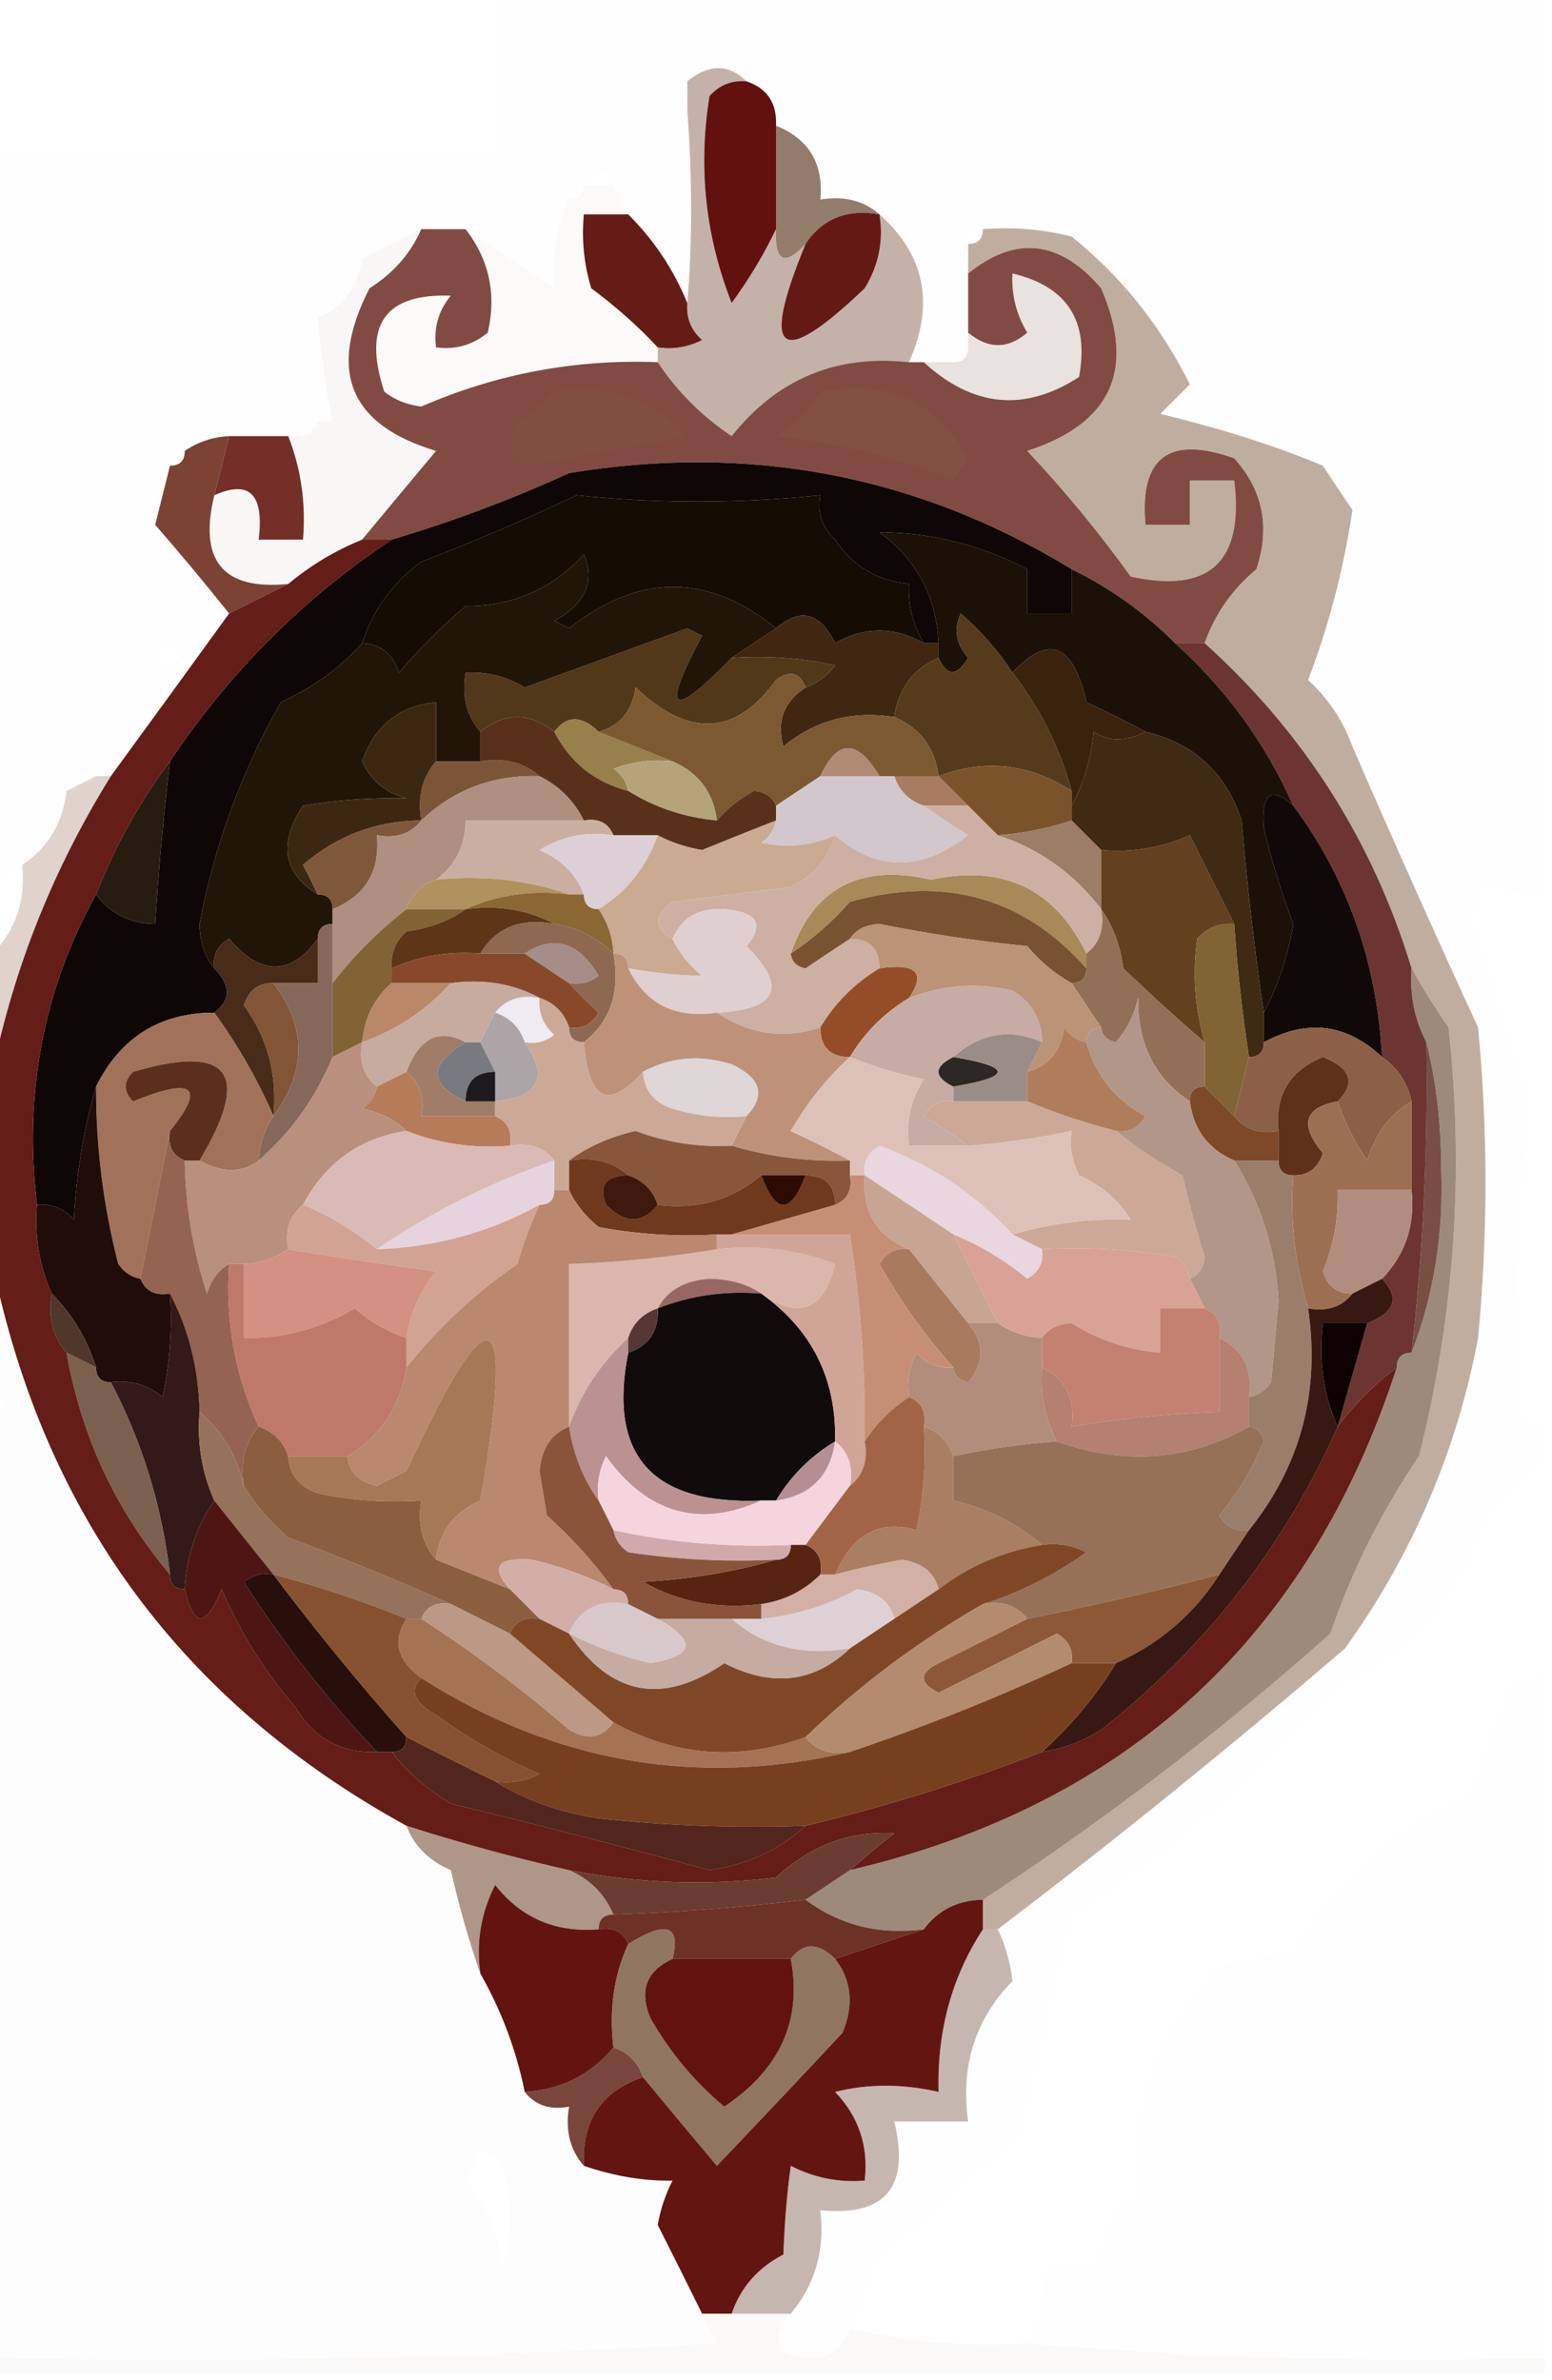 <?xml version="1.0" encoding="UTF-8"?>
<!DOCTYPE svg PUBLIC "-//W3C//DTD SVG 1.1//EN" "http://www.w3.org/Graphics/SVG/1.1/DTD/svg11.dtd">
<svg xmlns="http://www.w3.org/2000/svg" version="1.1" width="105px" height="161px" style="shape-rendering:geometricPrecision; text-rendering:geometricPrecision; image-rendering:optimizeQuality; fill-rule:evenodd; clip-rule:evenodd" xmlns:xlink="http://www.w3.org/1999/xlink">
<g><path style="opacity:0.007" fill="#926f50" d="M 33.5,-0.5 C 57.167,-0.5 80.833,-0.5 104.5,-0.5C 104.5,19.833 104.5,40.167 104.5,60.5C 103.07,60.579 101.736,60.246 100.5,59.5C 100.167,60.333 99.833,61.167 99.5,62C 100.832,66.331 102.165,70.665 103.5,75C 102.66,81.43 102.326,87.93 102.5,94.5C 102.747,95.713 103.414,96.38 104.5,96.5C 104.5,97.167 104.5,97.833 104.5,98.5C 103.173,99.8 101.84,101.133 100.5,102.5C 98.927,107.804 95.594,111.637 90.5,114C 85.313,120.014 79.313,125.18 72.5,129.5C 71.164,134.712 69.997,139.712 69,144.5C 65.445,147.302 62.112,150.302 59,153.5C 58.59,154.901 58.09,156.234 57.5,157.5C 57.209,158.649 56.376,159.316 55,159.5C 52.422,159.318 51.922,158.318 53.5,156.5C 55.148,154.544 55.815,152.211 55.5,149.5C 59.908,149.938 61.575,147.938 60.5,143.5C 62.167,143.5 63.833,143.5 65.5,143.5C 64.974,139.75 65.974,136.584 68.5,134C 68.352,132.744 68.018,131.577 67.5,130.5C 75.297,124.579 83.131,118.245 91,111.5C 95.561,105.144 98.561,98.144 100,90.5C 100.667,83.5 100.667,76.5 100,69.5C 97.105,63.218 94.272,56.885 91.5,50.5C 93.806,50.007 96.139,49.674 98.5,49.5C 99.144,44.213 98.81,38.88 97.5,33.5C 95.057,31.945 92.39,31.278 89.5,31.5C 89.66,29.801 89.493,28.134 89,26.5C 86.681,22.357 84.181,18.357 81.5,14.5C 76.199,12.094 71.199,12.427 66.5,15.5C 65.833,15.5 65.5,15.833 65.5,16.5C 65.5,17.167 65.5,17.833 65.5,18.5C 65.5,19.833 65.5,21.167 65.5,22.5C 65.5,22.833 65.5,23.167 65.5,23.5C 64.833,23.5 64.5,23.833 64.5,24.5C 63.833,24.5 63.167,24.5 62.5,24.5C 62.167,24.5 61.833,24.5 61.5,24.5C 63.25,20.582 62.583,17.248 59.5,14.5C 58.432,13.566 57.099,13.232 55.5,13.5C 55.727,11.067 54.727,9.401 52.5,8.5C 52.573,6.973 51.906,5.973 50.5,5.5C 49.295,4.314 47.961,4.314 46.5,5.5C 46.565,5.062 46.399,4.728 46,4.5C 44.813,6.044 44.48,7.711 45,9.5C 45.278,8.584 45.778,7.918 46.5,7.5C 46.843,12.041 46.843,16.374 46.5,20.5C 45.585,18.246 44.252,16.246 42.5,14.5C 42.167,13.833 41.833,13.167 41.5,12.5C 41.715,11.266 41.048,11.266 39.5,12.5C 38.833,12.5 38.5,12.833 38.5,13.5C 37.504,13.414 36.671,13.748 36,14.5C 35.261,13.426 34.261,12.759 33,12.5C 30.5,13.333 28,14.167 25.5,15C 24.748,15.671 24.414,16.504 24.5,17.5C 22.088,17.694 21.088,19.027 21.5,21.5C 20.244,23.726 20.244,26.059 21.5,28.5C 19.218,27.61 16.885,27.444 14.5,28C 13.244,28.417 12.577,29.25 12.5,30.5C 11.833,30.5 11.5,30.833 11.5,31.5C 7.93,33.897 7.597,36.897 10.5,40.5C 10.957,41.297 11.624,41.631 12.5,41.5C 11.27,39.703 10.604,37.703 10.5,35.5C 12.164,37.408 13.831,39.408 15.5,41.5C 12.858,45.148 10.191,48.815 7.5,52.5C 7.167,52.5 6.833,52.5 6.5,52.5C 5.699,50.207 5.032,50.54 4.5,53.5C 2.273,54.401 1.273,56.067 1.5,58.5C 0.833,58.833 0.167,59.167 -0.5,59.5C -0.5,43.167 -0.5,26.833 -0.5,10.5C 10.833,10.5 22.167,10.5 33.5,10.5C 33.5,6.833 33.5,3.167 33.5,-0.5 Z M 46.5,5.5 C 46.5,6.167 46.5,6.833 46.5,7.5C 45.778,7.918 45.278,8.584 45,9.5C 44.48,7.711 44.813,6.044 46,4.5C 46.399,4.728 46.565,5.062 46.5,5.5 Z M 38.5,13.5 C 37.659,15.379 37.325,17.379 37.5,19.5C 35.5,18.167 33.5,16.833 31.5,15.5C 30.5,15.5 29.5,15.5 28.5,15.5C 27.167,16.167 25.833,16.833 24.5,17.5C 24.414,16.504 24.748,15.671 25.5,15C 28,14.167 30.5,13.333 33,12.5C 34.261,12.759 35.261,13.426 36,14.5C 36.671,13.748 37.504,13.414 38.5,13.5 Z M 89.5,31.5 C 86.3,30.16 82.633,28.994 78.5,28C 79.167,27.333 79.833,26.667 80.5,26C 78.532,22.04 75.865,18.707 72.5,16C 70.527,15.505 68.527,15.338 66.5,15.5C 71.199,12.427 76.199,12.094 81.5,14.5C 84.181,18.357 86.681,22.357 89,26.5C 89.493,28.134 89.66,29.801 89.5,31.5 Z M 24.5,17.5 C 24.201,19.455 23.201,20.789 21.5,21.5C 21.088,19.027 22.088,17.694 24.5,17.5 Z M 21.5,21.5 C 21.674,23.861 22.007,26.194 22.5,28.5C 22.167,28.5 21.833,28.5 21.5,28.5C 20.244,26.059 20.244,23.726 21.5,21.5 Z M 21.5,28.5 C 21.158,29.338 20.492,29.672 19.5,29.5C 18.167,29.5 16.833,29.5 15.5,29.5C 14.391,29.557 13.391,29.89 12.5,30.5C 12.577,29.25 13.244,28.417 14.5,28C 16.885,27.444 19.218,27.61 21.5,28.5 Z M 11.5,31.5 C 11.167,32.833 10.833,34.167 10.5,35.5C 10.604,37.703 11.27,39.703 12.5,41.5C 11.624,41.631 10.957,41.297 10.5,40.5C 7.597,36.897 7.93,33.897 11.5,31.5 Z M 89.5,31.5 C 92.39,31.278 95.057,31.945 97.5,33.5C 98.81,38.88 99.144,44.213 98.5,49.5C 96.139,49.674 93.806,50.007 91.5,50.5C 90.882,48.771 89.882,47.271 88.5,46C 89.912,42.296 90.912,38.462 91.5,34.5C 90.808,33.482 90.141,32.482 89.5,31.5 Z M 12.5,43.5 C 12.167,44.5 11.5,45.167 10.5,45.5C 10.5,44.167 11.167,43.5 12.5,43.5 Z M 6.5,52.5 C 5.833,52.833 5.167,53.167 4.5,53.5C 5.032,50.54 5.699,50.207 6.5,52.5 Z M 4.5,53.5 C 4.25,55.674 3.25,57.341 1.5,58.5C 1.273,56.067 2.273,54.401 4.5,53.5 Z"/></g>
<g><path style="opacity:0.996" fill="#62100e" d="M 50.5,5.5 C 51.906,5.973 52.573,6.973 52.5,8.5C 52.5,10.833 52.5,13.167 52.5,15.5C 51.696,17.189 50.696,18.855 49.5,20.5C 47.719,15.972 47.219,11.305 48,6.5C 48.671,5.748 49.504,5.414 50.5,5.5 Z"/></g>
<g><path style="opacity:0.761" fill="#73533d" d="M 52.5,8.5 C 54.727,9.401 55.727,11.067 55.5,13.5C 57.099,13.232 58.432,13.566 59.5,14.5C 57.302,14.12 55.635,14.787 54.5,16.5C 53.075,18.031 52.409,17.698 52.5,15.5C 52.5,13.167 52.5,10.833 52.5,8.5 Z"/></g>
<g><path style="opacity:1" fill="#651c16" d="M 42.5,14.5 C 44.252,16.246 45.585,18.246 46.5,20.5C 46.414,21.496 46.748,22.329 47.5,23C 46.552,23.483 45.552,23.649 44.5,23.5C 43.167,22.067 41.667,20.733 40,19.5C 39.507,17.866 39.34,16.199 39.5,14.5C 40.5,14.5 41.5,14.5 42.5,14.5 Z"/></g>
<g><path style="opacity:0.035" fill="#876147" d="M 39.5,12.5 C 40.167,12.5 40.833,12.5 41.5,12.5C 41.833,13.167 42.167,13.833 42.5,14.5C 41.5,14.5 40.5,14.5 39.5,14.5C 39.34,16.199 39.507,17.866 40,19.5C 41.667,20.733 43.167,22.067 44.5,23.5C 44.5,23.833 44.5,24.167 44.5,24.5C 38.936,24.282 33.603,25.282 28.5,27.5C 27.558,27.392 26.725,27.058 26,26.5C 24.523,22.002 26.023,19.835 30.5,20C 29.663,21.011 29.33,22.178 29.5,23.5C 30.822,23.67 31.989,23.337 33,22.5C 33.6,19.905 33.1,17.571 31.5,15.5C 33.5,16.833 35.5,18.167 37.5,19.5C 37.325,17.379 37.659,15.379 38.5,13.5C 39.167,13.5 39.5,13.167 39.5,12.5 Z"/></g>
<g><path style="opacity:0.44" fill="#79513b" d="M 50.5,5.5 C 49.504,5.414 48.671,5.748 48,6.5C 47.219,11.305 47.719,15.972 49.5,20.5C 50.696,18.855 51.696,17.189 52.5,15.5C 52.409,17.698 53.075,18.031 54.5,16.5C 51.406,24.01 52.739,25.01 58.5,19.5C 59.452,17.955 59.785,16.288 59.5,14.5C 62.583,17.248 63.25,20.582 61.5,24.5C 56.576,23.962 52.576,25.629 49.5,29.5C 47.479,28.145 45.812,26.479 44.5,24.5C 44.5,24.167 44.5,23.833 44.5,23.5C 45.552,23.649 46.552,23.483 47.5,23C 46.748,22.329 46.414,21.496 46.5,20.5C 46.843,16.374 46.843,12.041 46.5,7.5C 46.5,6.833 46.5,6.167 46.5,5.5C 47.961,4.314 49.295,4.314 50.5,5.5 Z"/></g>
<g><path style="opacity:1" fill="#651914" d="M 59.5,14.5 C 59.785,16.288 59.452,17.955 58.5,19.5C 52.739,25.01 51.406,24.01 54.5,16.5C 55.635,14.787 57.302,14.12 59.5,14.5 Z"/></g>
<g><path style="opacity:0.047" fill="#876146" d="M 28.5,15.5 C 27.793,17.134 26.627,18.468 25,19.5C 22.134,25.076 23.634,28.743 29.5,30.5C 27.81,32.519 26.144,34.519 24.5,36.5C 22.668,37.248 21.001,38.248 19.5,39.5C 15.092,39.938 13.425,37.938 14.5,33.5C 16.88,32.433 17.88,33.433 17.5,36.5C 18.5,36.5 19.5,36.5 20.5,36.5C 20.702,34.05 20.369,31.717 19.5,29.5C 20.492,29.672 21.158,29.338 21.5,28.5C 21.833,28.5 22.167,28.5 22.5,28.5C 22.007,26.194 21.674,23.861 21.5,21.5C 23.201,20.789 24.201,19.455 24.5,17.5C 25.833,16.833 27.167,16.167 28.5,15.5 Z"/></g>
<g><path style="opacity:0.839" fill="#69291f" d="M 28.5,15.5 C 29.5,15.5 30.5,15.5 31.5,15.5C 33.1,17.571 33.6,19.905 33,22.5C 31.989,23.337 30.822,23.67 29.5,23.5C 29.33,22.178 29.663,21.011 30.5,20C 26.023,19.835 24.523,22.002 26,26.5C 26.725,27.058 27.558,27.392 28.5,27.5C 33.603,25.282 38.936,24.282 44.5,24.5C 45.812,26.479 47.479,28.145 49.5,29.5C 52.576,25.629 56.576,23.962 61.5,24.5C 61.833,24.5 62.167,24.5 62.5,24.5C 65.826,27.55 69.326,27.883 73,25.5C 73.705,21.711 72.205,19.378 68.5,18.5C 68.421,19.93 68.754,21.264 69.5,22.5C 68.192,23.626 66.858,23.626 65.5,22.5C 65.5,21.167 65.5,19.833 65.5,18.5C 68.705,15.904 71.705,16.237 74.5,19.5C 76.862,24.987 75.195,28.654 69.5,30.5C 72.022,33.188 74.356,36.021 76.5,39C 81.835,40.167 84.169,38 83.5,32.5C 82.5,32.5 81.5,32.5 80.5,32.5C 80.5,33.5 80.5,34.5 80.5,35.5C 79.5,35.5 78.5,35.5 77.5,35.5C 77.083,30.931 79.083,29.431 83.5,31C 85.444,33.153 85.944,35.653 85,38.5C 83.351,39.885 82.184,41.551 81.5,43.5C 80.833,43.5 80.167,43.5 79.5,43.5C 77.445,41.445 75.112,39.779 72.5,38.5C 62.08,32.15 50.747,29.983 38.5,32C 34.589,33.791 30.588,35.291 26.5,36.5C 25.833,36.5 25.167,36.5 24.5,36.5C 26.144,34.519 27.81,32.519 29.5,30.5C 23.634,28.743 22.134,25.076 25,19.5C 26.627,18.468 27.793,17.134 28.5,15.5 Z"/></g>
<g><path style="opacity:0.22" fill="#825f45" d="M 55.5,26.5 C 60.022,25.62 63.355,27.12 65.5,31C 65.167,31.5 64.833,32 64.5,32.5C 60.717,30.976 56.717,29.976 52.5,29.5C 53.77,28.712 54.77,27.712 55.5,26.5 Z"/></g>
<g><path style="opacity:0.206" fill="#7d5a41" d="M 37.5,26.5 C 41.08,25.923 44.08,26.923 46.5,29.5C 42.826,30.233 39.159,30.899 35.5,31.5C 34.417,30.635 34.251,29.635 35,28.5C 35.995,27.934 36.828,27.267 37.5,26.5 Z"/></g>
<g><path style="opacity:0.169" fill="#7e5a41" d="M 62.5,24.5 C 63.167,24.5 63.833,24.5 64.5,24.5C 65.167,24.5 65.5,24.167 65.5,23.5C 65.5,23.167 65.5,22.833 65.5,22.5C 66.858,23.626 68.192,23.626 69.5,22.5C 68.754,21.264 68.421,19.93 68.5,18.5C 72.205,19.378 73.705,21.711 73,25.5C 69.326,27.883 65.826,27.55 62.5,24.5 Z"/></g>
<g><path style="opacity:0.94" fill="#6b221b" d="M 15.5,29.5 C 16.833,29.5 18.167,29.5 19.5,29.5C 20.369,31.717 20.702,34.05 20.5,36.5C 19.5,36.5 18.5,36.5 17.5,36.5C 17.88,33.433 16.88,32.433 14.5,33.5C 14.833,32.167 15.167,30.833 15.5,29.5 Z"/></g>
<g><path style="opacity:1" fill="#150d04" d="M 62.5,43.5 C 60.482,42.377 58.482,42.377 56.5,43.5C 55.472,41.42 54.139,41.086 52.5,42.5C 47.911,38.768 43.244,38.768 38.5,42.5C 38.167,42.333 37.833,42.167 37.5,42C 39.616,40.829 40.282,39.329 39.5,37.5C 37.383,39.831 34.716,40.997 31.5,41C 29.86,42.395 28.36,43.895 27,45.5C 26.583,44.244 25.75,43.577 24.5,43.5C 25.228,41.265 26.561,39.432 28.5,38C 32.058,36.638 35.558,35.138 39,33.5C 44.452,34.066 49.952,34.066 55.5,33.5C 55.281,34.675 55.614,35.675 56.5,36.5C 57.695,38.297 59.362,39.297 61.5,39.5C 61.433,40.959 61.766,42.292 62.5,43.5 Z"/></g>
<g><path style="opacity:0.943" fill="#75382a" d="M 15.5,29.5 C 15.167,30.833 14.833,32.167 14.5,33.5C 13.425,37.938 15.092,39.938 19.5,39.5C 18.167,40.167 16.833,40.833 15.5,41.5C 13.831,39.408 12.164,37.408 10.5,35.5C 10.833,34.167 11.167,32.833 11.5,31.5C 12.167,31.5 12.5,31.167 12.5,30.5C 13.391,29.89 14.391,29.557 15.5,29.5 Z"/></g>
<g><path style="opacity:1" fill="#1c1106" d="M 72.5,38.5 C 75.112,39.779 77.445,41.445 79.5,43.5C 82.965,46.625 85.632,50.292 87.5,54.5C 85.991,53.141 85.324,53.641 85.5,56C 86.022,58.21 86.688,60.377 87.5,62.5C 87.122,64.716 86.455,66.716 85.5,68.5C 84.869,64.196 84.369,59.863 84,55.5C 82.942,52.274 80.775,50.274 77.5,49.5C 76.282,48.839 74.949,48.172 73.5,47.5C 72.616,43.532 70.95,42.865 68.5,45.5C 67.542,44.038 66.376,42.705 65,41.5C 64.508,42.549 64.674,43.549 65.5,44.5C 64.743,45.773 64.077,45.773 63.5,44.5C 63.5,44.167 63.5,43.833 63.5,43.5C 63.338,40.34 62.004,37.84 59.5,36C 63.03,36.027 66.364,36.861 69.5,38.5C 69.5,39.5 69.5,40.5 69.5,41.5C 70.5,41.5 71.5,41.5 72.5,41.5C 72.5,40.5 72.5,39.5 72.5,38.5 Z"/></g>
<g><path style="opacity:1" fill="#402711" d="M 62.5,43.5 C 62.833,43.5 63.167,43.5 63.5,43.5C 63.5,43.833 63.5,44.167 63.5,44.5C 61.799,45.211 60.799,46.545 60.5,48.5C 57.635,48.055 55.135,48.721 53,50.5C 52.516,48.807 53.016,47.473 54.5,46.5C 55.289,46.217 55.956,45.717 56.5,45C 54.19,44.503 51.857,44.337 49.5,44.5C 50.5,43.833 51.5,43.167 52.5,42.5C 54.139,41.086 55.472,41.42 56.5,43.5C 58.482,42.377 60.482,42.377 62.5,43.5 Z"/></g>
<g><path style="opacity:1" fill="#513819" d="M 49.5,44.5 C 51.857,44.337 54.19,44.503 56.5,45C 55.956,45.717 55.289,46.217 54.5,46.5C 54.103,45.475 53.437,45.308 52.5,46C 49.788,49.767 46.622,49.934 43,46.5C 42.764,48.119 41.931,49.119 40.5,49.5C 39.348,48.375 38.348,48.375 37.5,49.5C 35.833,48.167 34.167,48.167 32.5,49.5C 31.566,48.432 31.232,47.099 31.5,45.5C 32.931,45.421 34.264,45.754 35.5,46.5C 39.167,45.167 42.833,43.833 46.5,42.5C 46.833,42.667 47.167,42.833 47.5,43C 44.701,48.238 45.368,48.738 49.5,44.5 Z"/></g>
<g><path style="opacity:1" fill="#0e0705" d="M 72.5,38.5 C 72.5,39.5 72.5,40.5 72.5,41.5C 71.5,41.5 70.5,41.5 69.5,41.5C 69.5,40.5 69.5,39.5 69.5,38.5C 66.364,36.861 63.03,36.027 59.5,36C 62.004,37.84 63.338,40.34 63.5,43.5C 63.167,43.5 62.833,43.5 62.5,43.5C 61.766,42.292 61.433,40.959 61.5,39.5C 59.362,39.297 57.695,38.297 56.5,36.5C 55.614,35.675 55.281,34.675 55.5,33.5C 49.952,34.066 44.452,34.066 39,33.5C 35.558,35.138 32.058,36.638 28.5,38C 26.561,39.432 25.228,41.265 24.5,43.5C 23,45.179 21.167,46.512 19,47.5C 16.329,52.211 14.496,57.211 13.5,62.5C 13.52,63.726 13.853,64.726 14.5,65.5C 15.625,66.652 15.625,67.652 14.5,68.5C 10.825,68.5 8.159,70.167 6.5,73.5C 5.681,76.305 5.181,79.305 5,82.5C 4.329,81.748 3.496,81.414 2.5,81.5C 1.605,73.931 2.939,66.931 6.5,60.5C 7.467,61.806 8.801,62.473 10.5,62.5C 10.724,58.821 11.058,55.154 11.5,51.5C 15.527,45.473 20.527,40.473 26.5,36.5C 30.588,35.291 34.589,33.791 38.5,32C 50.747,29.983 62.08,32.15 72.5,38.5 Z"/></g>
<g><path style="opacity:1" fill="#211507" d="M 52.5,42.5 C 51.5,43.167 50.5,43.833 49.5,44.5C 45.368,48.738 44.701,48.238 47.5,43C 47.167,42.833 46.833,42.667 46.5,42.5C 42.833,43.833 39.167,45.167 35.5,46.5C 34.264,45.754 32.931,45.421 31.5,45.5C 31.232,47.099 31.566,48.432 32.5,49.5C 32.5,50.167 32.5,50.833 32.5,51.5C 31.5,51.5 30.5,51.5 29.5,51.5C 29.5,50.167 29.5,48.833 29.5,47.5C 27.027,47.736 25.36,49.069 24.5,51.5C 25.09,52.799 26.09,53.632 27.5,54C 25.064,53.947 22.731,54.113 20.5,54.5C 18.815,57.048 19.148,59.048 21.5,60.5C 22.167,60.5 22.5,60.833 22.5,61.5C 22.5,61.833 22.5,62.167 22.5,62.5C 21.833,62.5 21.5,62.833 21.5,63.5C 19.647,66.022 17.647,66.022 15.5,63.5C 14.703,63.957 14.369,64.624 14.5,65.5C 13.853,64.726 13.52,63.726 13.5,62.5C 14.496,57.211 16.329,52.211 19,47.5C 21.167,46.512 23,45.179 24.5,43.5C 25.75,43.577 26.583,44.244 27,45.5C 28.36,43.895 29.86,42.395 31.5,41C 34.716,40.997 37.383,39.831 39.5,37.5C 40.282,39.329 39.616,40.829 37.5,42C 37.833,42.167 38.167,42.333 38.5,42.5C 43.244,38.768 47.911,38.768 52.5,42.5 Z"/></g>
<g><path style="opacity:0.867" fill="#561613" d="M 79.5,43.5 C 80.167,43.5 80.833,43.5 81.5,43.5C 88.21,49.541 92.877,56.875 95.5,65.5C 95.366,67.291 95.699,68.958 96.5,70.5C 96.623,77.529 96.29,84.529 95.5,91.5C 94.833,91.5 94.5,91.833 94.5,92.5C 93,93.625 91.667,94.959 90.5,96.5C 91.167,94.167 91.833,91.833 92.5,89.5C 94.382,88.779 94.715,87.779 93.5,86.5C 95.081,84.858 95.748,82.858 95.5,80.5C 95.5,78.5 95.5,76.5 95.5,74.5C 95.218,73.222 94.551,72.222 93.5,71.5C 93.165,65.111 91.165,59.444 87.5,54.5C 85.632,50.292 82.965,46.625 79.5,43.5 Z"/></g>
<g><path style="opacity:1" fill="#553b1b" d="M 68.5,45.5 C 70.358,47.883 71.692,50.55 72.5,53.5C 69.627,51.645 66.627,51.312 63.5,52.5C 63.262,50.596 62.262,49.262 60.5,48.5C 60.799,46.545 61.799,45.211 63.5,44.5C 64.077,45.773 64.743,45.773 65.5,44.5C 64.674,43.549 64.508,42.549 65,41.5C 66.376,42.705 67.542,44.038 68.5,45.5 Z"/></g>
<g><path style="opacity:1" fill="#39230d" d="M 77.5,49.5 C 76.153,50.171 74.986,50.171 74,49.5C 73.802,51.382 73.302,53.048 72.5,54.5C 72.5,54.167 72.5,53.833 72.5,53.5C 71.692,50.55 70.358,47.883 68.5,45.5C 70.95,42.865 72.616,43.532 73.5,47.5C 74.949,48.172 76.282,48.839 77.5,49.5 Z"/></g>
<g><path style="opacity:1" fill="#98804c" d="M 40.5,49.5 C 42.167,50.167 43.833,50.833 45.5,51.5C 44.127,51.343 42.793,51.51 41.5,52C 42.056,52.383 42.389,52.883 42.5,53.5C 40.251,52.92 38.585,51.587 37.5,49.5C 38.348,48.375 39.348,48.375 40.5,49.5 Z"/></g>
<g><path style="opacity:1" fill="#7c5437" d="M 29.5,51.5 C 30.5,51.5 31.5,51.5 32.5,51.5C 34.099,51.232 35.432,51.566 36.5,52.5C 33.386,52.394 30.719,53.394 28.5,55.5C 28.232,53.901 28.566,52.568 29.5,51.5 Z"/></g>
<g><path style="opacity:1" fill="#7c5931" d="M 54.5,46.5 C 53.016,47.473 52.516,48.807 53,50.5C 55.135,48.721 57.635,48.055 60.5,48.5C 62.262,49.262 63.262,50.596 63.5,52.5C 62.5,52.5 61.5,52.5 60.5,52.5C 60.167,52.5 59.833,52.5 59.5,52.5C 57.998,49.978 56.665,49.978 55.5,52.5C 54.5,53.167 53.5,53.833 52.5,54.5C 52.265,53.903 51.765,53.57 51,53.5C 49.989,54.056 49.156,54.722 48.5,55.5C 48.262,53.596 47.262,52.262 45.5,51.5C 43.833,50.833 42.167,50.167 40.5,49.5C 41.931,49.119 42.764,48.119 43,46.5C 46.622,49.934 49.788,49.767 52.5,46C 53.437,45.308 54.103,45.475 54.5,46.5 Z"/></g>
<g><path style="opacity:1" fill="#b08a74" d="M 59.5,52.5 C 58.167,52.5 56.833,52.5 55.5,52.5C 56.665,49.978 57.998,49.978 59.5,52.5 Z"/></g>
<g><path style="opacity:1" fill="#b5a37a" d="M 45.5,51.5 C 47.262,52.262 48.262,53.596 48.5,55.5C 46.315,55.296 44.315,54.63 42.5,53.5C 42.389,52.883 42.056,52.383 41.5,52C 42.793,51.51 44.127,51.343 45.5,51.5 Z"/></g>
<g><path style="opacity:1" fill="#59301a" d="M 37.5,49.5 C 38.585,51.587 40.251,52.92 42.5,53.5C 44.315,54.63 46.315,55.296 48.5,55.5C 49.156,54.722 49.989,54.056 51,53.5C 51.765,53.57 52.265,53.903 52.5,54.5C 52.5,54.833 52.5,55.167 52.5,55.5C 50.844,56.147 49.177,56.813 47.5,57.5C 46.416,57.315 45.416,56.982 44.5,56.5C 43.5,56.5 42.5,56.5 41.5,56.5C 41.158,55.662 40.492,55.328 39.5,55.5C 38.833,54.167 37.833,53.167 36.5,52.5C 35.432,51.566 34.099,51.232 32.5,51.5C 32.5,50.833 32.5,50.167 32.5,49.5C 34.167,48.167 35.833,48.167 37.5,49.5 Z"/></g>
<g><path style="opacity:1" fill="#a87c61" d="M 60.5,52.5 C 61.5,52.5 62.5,52.5 63.5,52.5C 64.167,53.167 64.833,53.833 65.5,54.5C 64.5,54.5 63.5,54.5 62.5,54.5C 61.5,54.167 60.833,53.5 60.5,52.5 Z"/></g>
<g><path style="opacity:1" fill="#7b532b" d="M 72.5,53.5 C 72.5,53.833 72.5,54.167 72.5,54.5C 72.5,54.833 72.5,55.167 72.5,55.5C 70.883,56.038 69.216,56.371 67.5,56.5C 66.833,55.833 66.167,55.167 65.5,54.5C 64.833,53.833 64.167,53.167 63.5,52.5C 66.627,51.312 69.627,51.645 72.5,53.5 Z"/></g>
<g><path style="opacity:1" fill="#3f2a13" d="M 77.5,49.5 C 80.775,50.274 82.942,52.274 84,55.5C 84.369,59.863 84.869,64.196 85.5,68.5C 85.5,69.167 85.5,69.833 85.5,70.5C 85.5,71.167 85.167,71.5 84.5,71.5C 84.037,68.518 83.704,65.518 83.5,62.5C 82.527,60.553 81.527,58.553 80.5,56.5C 78.591,57.348 76.591,57.682 74.5,57.5C 73.833,56.833 73.167,56.167 72.5,55.5C 72.5,55.167 72.5,54.833 72.5,54.5C 73.302,53.048 73.802,51.382 74,49.5C 74.986,50.171 76.153,50.171 77.5,49.5 Z"/></g>
<g><path style="opacity:1" fill="#271c10" d="M 11.5,51.5 C 11.058,55.154 10.724,58.821 10.5,62.5C 8.801,62.473 7.467,61.806 6.5,60.5C 7.774,57.24 9.441,54.24 11.5,51.5 Z"/></g>
<g><path style="opacity:1" fill="#3c2812" d="M 29.5,51.5 C 28.566,52.568 28.232,53.901 28.5,55.5C 25.477,55.517 22.81,56.517 20.5,58.5C 20.863,59.184 21.196,59.85 21.5,60.5C 19.148,59.048 18.815,57.048 20.5,54.5C 22.731,54.113 25.064,53.947 27.5,54C 26.09,53.632 25.09,52.799 24.5,51.5C 25.36,49.069 27.027,47.736 29.5,47.5C 29.5,48.833 29.5,50.167 29.5,51.5 Z"/></g>
<g><path style="opacity:1" fill="#d2c7cd" d="M 55.5,52.5 C 56.833,52.5 58.167,52.5 59.5,52.5C 59.833,52.5 60.167,52.5 60.5,52.5C 60.833,53.5 61.5,54.167 62.5,54.5C 63.398,55.158 64.398,55.824 65.5,56.5C 62.344,58.955 59.344,58.955 56.5,56.5C 54.863,57.218 53.197,57.385 51.5,57C 52.056,56.617 52.389,56.117 52.5,55.5C 52.5,55.167 52.5,54.833 52.5,54.5C 53.5,53.833 54.5,53.167 55.5,52.5 Z"/></g>
<g><path style="opacity:1" fill="#caafa0" d="M 39.5,55.5 C 40.492,55.328 41.158,55.662 41.5,56.5C 39.712,56.215 38.045,56.548 36.5,57.5C 37.993,58.141 38.993,59.141 39.5,60.5C 39.167,60.5 38.833,60.5 38.5,60.5C 35.713,59.523 32.713,59.19 29.5,59.5C 30.806,58.533 31.473,57.199 31.5,55.5C 34.167,55.5 36.833,55.5 39.5,55.5 Z"/></g>
<g><path style="opacity:1" fill="#dccfd6" d="M 41.5,56.5 C 42.5,56.5 43.5,56.5 44.5,56.5C 43.721,58.677 42.387,60.344 40.5,61.5C 39.833,61.5 39.5,61.167 39.5,60.5C 38.993,59.141 37.993,58.141 36.5,57.5C 38.045,56.548 39.712,56.215 41.5,56.5 Z"/></g>
<g><path style="opacity:1" fill="#63401e" d="M 83.5,62.5 C 82.504,62.414 81.671,62.748 81,63.5C 80.666,65.847 80.833,68.181 81.5,70.5C 79.687,68.947 77.853,67.28 76,65.5C 75.79,63.942 75.29,62.608 74.5,61.5C 74.5,60.167 74.5,58.833 74.5,57.5C 76.591,57.682 78.591,57.348 80.5,56.5C 81.527,58.553 82.527,60.553 83.5,62.5 Z"/></g>
<g><path style="opacity:1" fill="#cbaa92" d="M 52.5,55.5 C 52.389,56.117 52.056,56.617 51.5,57C 53.197,57.385 54.863,57.218 56.5,56.5C 56.063,58.074 55.063,59.241 53.5,60C 50.833,60.333 48.167,60.667 45.5,61C 44.226,61.977 44.226,62.811 45.5,63.5C 45.953,64.458 46.62,65.292 47.5,66C 45.892,65.981 44.226,65.815 42.5,65.5C 42.5,64.833 42.167,64.5 41.5,64.5C 41.443,63.391 41.11,62.391 40.5,61.5C 42.387,60.344 43.721,58.677 44.5,56.5C 45.416,56.982 46.416,57.315 47.5,57.5C 49.177,56.813 50.844,56.147 52.5,55.5 Z"/></g>
<g><path style="opacity:1" fill="#9c7d67" d="M 72.5,55.5 C 73.167,56.167 73.833,56.833 74.5,57.5C 74.5,58.833 74.5,60.167 74.5,61.5C 72.654,59.084 70.321,57.417 67.5,56.5C 69.216,56.371 70.883,56.038 72.5,55.5 Z"/></g>
<g><path style="opacity:1" fill="#7f583c" d="M 28.5,55.5 C 27.791,56.404 26.791,56.737 25.5,56.5C 25.727,58.933 24.727,60.599 22.5,61.5C 22.5,60.833 22.167,60.5 21.5,60.5C 21.196,59.85 20.863,59.184 20.5,58.5C 22.81,56.517 25.477,55.517 28.5,55.5 Z"/></g>
<g><path style="opacity:1" fill="#ae8f80" d="M 36.5,52.5 C 37.833,53.167 38.833,54.167 39.5,55.5C 36.833,55.5 34.167,55.5 31.5,55.5C 31.473,57.199 30.806,58.533 29.5,59.5C 28.5,59.833 27.833,60.5 27.5,61.5C 25.605,62.973 23.939,64.64 22.5,66.5C 22.5,65.167 22.5,63.833 22.5,62.5C 22.5,62.167 22.5,61.833 22.5,61.5C 24.727,60.599 25.727,58.933 25.5,56.5C 26.791,56.737 27.791,56.404 28.5,55.5C 30.719,53.394 33.386,52.394 36.5,52.5 Z"/></g>
<g><path style="opacity:1" fill="#b1915e" d="M 29.5,59.5 C 32.713,59.19 35.713,59.523 38.5,60.5C 35.941,60.198 33.607,60.532 31.5,61.5C 30.167,61.5 28.833,61.5 27.5,61.5C 27.833,60.5 28.5,59.833 29.5,59.5 Z"/></g>
<g><path style="opacity:1" fill="#a78a58" d="M 73.5,64.5 C 73.5,64.833 73.5,65.167 73.5,65.5C 69.26,60.71 63.927,59.21 57.5,61C 56.295,62.376 54.962,63.542 53.5,64.5C 55.016,60.065 58.183,58.398 63,59.5C 67.874,58.457 71.374,60.123 73.5,64.5 Z"/></g>
<g><path style="opacity:1" fill="#8a6733" d="M 31.5,61.5 C 33.607,60.532 35.941,60.198 38.5,60.5C 38.833,60.5 39.167,60.5 39.5,60.5C 39.5,61.167 39.833,61.5 40.5,61.5C 41.11,62.391 41.443,63.391 41.5,64.5C 40.395,63.4 39.062,62.733 37.5,62.5C 35.735,61.539 33.735,61.205 31.5,61.5 Z"/></g>
<g><path style="opacity:1" fill="#cdb0a3" d="M 62.5,54.5 C 63.5,54.5 64.5,54.5 65.5,54.5C 66.167,55.167 66.833,55.833 67.5,56.5C 70.321,57.417 72.654,59.084 74.5,61.5C 74.737,62.791 74.404,63.791 73.5,64.5C 71.374,60.123 67.874,58.457 63,59.5C 58.183,58.398 55.016,60.065 53.5,64.5C 53.56,65.043 53.893,65.376 54.5,65.5C 55.518,64.808 56.518,64.141 57.5,63.5C 58.833,63.5 59.5,64.167 59.5,65.5C 57.833,66.5 56.5,67.833 55.5,69.5C 53.039,70.305 50.706,69.972 48.5,68.5C 52.625,68.277 53.291,66.777 50.5,64C 51.741,62.514 51.241,61.68 49,61.5C 47.301,61.387 46.134,62.053 45.5,63.5C 44.226,62.811 44.226,61.977 45.5,61C 48.167,60.667 50.833,60.333 53.5,60C 55.063,59.241 56.063,58.074 56.5,56.5C 59.344,58.955 62.344,58.955 65.5,56.5C 64.398,55.824 63.398,55.158 62.5,54.5 Z"/></g>
<g><path style="opacity:1" fill="#816335" d="M 27.5,61.5 C 28.833,61.5 30.167,61.5 31.5,61.5C 30.392,62.29 29.058,62.79 27.5,63C 26.748,63.671 26.414,64.504 26.5,65.5C 26.5,65.833 26.5,66.167 26.5,66.5C 25.326,67.514 24.66,68.847 24.5,70.5C 23.833,70.833 23.167,71.167 22.5,71.5C 22.5,69.833 22.5,68.167 22.5,66.5C 23.939,64.64 25.605,62.973 27.5,61.5 Z"/></g>
<g><path style="opacity:1" fill="#5f3518" d="M 31.5,61.5 C 33.735,61.205 35.735,61.539 37.5,62.5C 35.219,62.077 33.552,62.744 32.5,64.5C 30.379,64.325 28.379,64.659 26.5,65.5C 26.414,64.504 26.748,63.671 27.5,63C 29.058,62.79 30.392,62.29 31.5,61.5 Z"/></g>
<g><path style="opacity:1" fill="#88492b" d="M 32.5,64.5 C 33.5,64.5 34.5,64.5 35.5,64.5C 36.5,65.167 37.5,65.833 38.5,66.5C 39.091,67.151 39.757,67.818 40.5,68.5C 40.043,69.297 39.376,69.631 38.5,69.5C 38.167,68.5 37.5,67.833 36.5,67.5C 34.735,66.539 32.735,66.205 30.5,66.5C 29.167,66.5 27.833,66.5 26.5,66.5C 26.5,66.167 26.5,65.833 26.5,65.5C 28.379,64.659 30.379,64.325 32.5,64.5 Z"/></g>
<g><path style="opacity:1" fill="#dfcfcf" d="M 48.5,68.5 C 45.68,68.913 43.68,67.913 42.5,65.5C 44.226,65.815 45.892,65.981 47.5,66C 46.62,65.292 45.953,64.458 45.5,63.5C 46.134,62.053 47.301,61.387 49,61.5C 51.241,61.68 51.741,62.514 50.5,64C 53.291,66.777 52.625,68.277 48.5,68.5 Z"/></g>
<g><path style="opacity:1" fill="#795231" d="M 73.5,65.5 C 73.5,66.167 73.167,66.5 72.5,66.5C 71.373,65.878 70.373,65.045 69.5,64C 66.139,63.663 62.806,63.163 59.5,62.5C 58.584,62.543 57.917,62.876 57.5,63.5C 56.518,64.141 55.518,64.808 54.5,65.5C 53.893,65.376 53.56,65.043 53.5,64.5C 54.962,63.542 56.295,62.376 57.5,61C 63.927,59.21 69.26,60.71 73.5,65.5 Z"/></g>
<g><path style="opacity:0.271" fill="#895c43" d="M 6.5,52.5 C 6.833,52.5 7.167,52.5 7.5,52.5C 3.612,58.764 0.945,65.43 -0.5,72.5C -0.5,69.833 -0.5,67.167 -0.5,64.5C 1.074,62.898 1.741,60.898 1.5,58.5C 3.25,57.341 4.25,55.674 4.5,53.5C 5.167,53.167 5.833,52.833 6.5,52.5 Z"/></g>
<g><path style="opacity:1" fill="#482b18" d="M 21.5,63.5 C 21.5,64.5 21.5,65.5 21.5,66.5C 20.5,66.5 19.5,66.5 18.5,66.5C 17.503,66.47 16.836,66.97 16.5,68C 18.111,70.21 18.778,72.71 18.5,75.5C 17.449,73.071 16.116,70.738 14.5,68.5C 15.625,67.652 15.625,66.652 14.5,65.5C 14.369,64.624 14.703,63.957 15.5,63.5C 17.647,66.022 19.647,66.022 21.5,63.5 Z"/></g>
<g><path style="opacity:1" fill="#a58e87" d="M 35.5,64.5 C 37.456,63.199 39.123,63.699 40.5,66C 39.906,66.464 39.239,66.631 38.5,66.5C 37.5,65.833 36.5,65.167 35.5,64.5 Z"/></g>
<g><path style="opacity:1" fill="#b88868" d="M 26.5,66.5 C 27.833,66.5 29.167,66.5 30.5,66.5C 28.852,68.326 26.852,69.66 24.5,70.5C 24.66,68.847 25.326,67.514 26.5,66.5 Z"/></g>
<g><path style="opacity:1" fill="#8e6851" d="M 37.5,62.5 C 39.062,62.733 40.395,63.4 41.5,64.5C 41.975,67.082 41.308,69.082 39.5,70.5C 38.833,70.5 38.5,70.167 38.5,69.5C 39.376,69.631 40.043,69.297 40.5,68.5C 39.757,67.818 39.091,67.151 38.5,66.5C 39.239,66.631 39.906,66.464 40.5,66C 39.123,63.699 37.456,63.199 35.5,64.5C 34.5,64.5 33.5,64.5 32.5,64.5C 33.552,62.744 35.219,62.077 37.5,62.5 Z"/></g>
<g><path style="opacity:1" fill="#954d27" d="M 59.5,65.5 C 61.993,65.131 62.66,65.797 61.5,67.5C 59.833,68.5 58.5,69.833 57.5,71.5C 56.167,71.5 55.5,70.833 55.5,69.5C 56.5,67.833 57.833,66.5 59.5,65.5 Z"/></g>
<g><path style="opacity:1" fill="#927058" d="M 74.5,61.5 C 75.29,62.608 75.79,63.942 76,65.5C 77.853,67.28 79.687,68.947 81.5,70.5C 81.5,71.5 81.5,72.5 81.5,73.5C 80.833,73.5 80.5,73.833 80.5,74.5C 78.125,72.934 76.958,70.601 77,67.5C 76.751,68.624 76.251,69.624 75.5,70.5C 74.893,70.376 74.56,70.043 74.5,69.5C 73.833,68.5 73.167,67.5 72.5,66.5C 73.167,66.5 73.5,66.167 73.5,65.5C 73.5,65.167 73.5,64.833 73.5,64.5C 74.404,63.791 74.737,62.791 74.5,61.5 Z"/></g>
<g><path style="opacity:1" fill="#100907" d="M 87.5,54.5 C 91.165,59.444 93.165,65.111 93.5,71.5C 91.122,69.243 88.455,68.91 85.5,70.5C 85.5,69.833 85.5,69.167 85.5,68.5C 86.455,66.716 87.122,64.716 87.5,62.5C 86.688,60.377 86.022,58.21 85.5,56C 85.324,53.641 85.991,53.141 87.5,54.5 Z"/></g>
<g><path style="opacity:1" fill="#eeebf2" d="M 33.5,68.5 C 34.209,67.596 35.209,67.263 36.5,67.5C 36.414,68.496 36.748,69.329 37.5,70C 36.906,70.464 36.239,70.631 35.5,70.5C 35.167,69.5 34.5,68.833 33.5,68.5 Z"/></g>
<g><path style="opacity:1" fill="#c6aca5" d="M 70.5,70.5 C 68.358,69.537 66.358,69.87 64.5,71.5C 63.167,72.167 63.167,72.833 64.5,73.5C 64.5,73.833 64.5,74.167 64.5,74.5C 63.624,74.369 62.957,74.703 62.5,75.5C 63.602,76.176 64.602,76.842 65.5,77.5C 64.167,77.5 62.833,77.5 61.5,77.5C 61.286,75.856 61.62,74.356 62.5,73C 60.752,72.648 59.086,72.148 57.5,71.5C 58.5,69.833 59.833,68.5 61.5,67.5C 63.782,66.61 66.115,66.444 68.5,67C 69.823,67.816 70.489,68.983 70.5,70.5 Z"/></g>
<g><path style="opacity:1" fill="#bb9376" d="M 57.5,63.5 C 57.917,62.876 58.584,62.543 59.5,62.5C 62.806,63.163 66.139,63.663 69.5,64C 70.373,65.045 71.373,65.878 72.5,66.5C 73.167,67.5 73.833,68.5 74.5,69.5C 73.833,69.5 73.5,69.833 73.5,70.5C 72.883,70.389 72.383,70.056 72,69.5C 71.764,71.119 70.931,72.119 69.5,72.5C 69.833,71.833 70.167,71.167 70.5,70.5C 70.489,68.983 69.823,67.816 68.5,67C 66.115,66.444 63.782,66.61 61.5,67.5C 62.66,65.797 61.993,65.131 59.5,65.5C 59.5,64.167 58.833,63.5 57.5,63.5 Z"/></g>
<g><path style="opacity:1" fill="#815535" d="M 18.5,66.5 C 20.745,69.462 20.745,72.462 18.5,75.5C 18.778,72.71 18.111,70.21 16.5,68C 16.836,66.97 17.503,66.47 18.5,66.5 Z"/></g>
<g><path style="opacity:1" fill="#c7ab9f" d="M 30.5,66.5 C 32.735,66.205 34.735,66.539 36.5,67.5C 35.209,67.263 34.209,67.596 33.5,68.5C 33.167,69.167 32.833,69.833 32.5,70.5C 32.167,70.5 31.833,70.5 31.5,70.5C 29.708,69.527 28.375,70.194 27.5,72.5C 26.833,72.833 26.167,73.167 25.5,73.5C 24.596,72.791 24.263,71.791 24.5,70.5C 26.852,69.66 28.852,68.326 30.5,66.5 Z"/></g>
<g><path style="opacity:1" fill="#816433" d="M 83.5,62.5 C 83.704,65.518 84.037,68.518 84.5,71.5C 84.167,72.833 83.833,74.167 83.5,75.5C 82.833,74.833 82.167,74.167 81.5,73.5C 81.5,72.5 81.5,71.5 81.5,70.5C 80.833,68.181 80.666,65.847 81,63.5C 81.671,62.748 82.504,62.414 83.5,62.5 Z"/></g>
<g><path style="opacity:1" fill="#ada4a8" d="M 33.5,68.5 C 34.5,68.833 35.167,69.5 35.5,70.5C 37.148,72.872 36.481,74.206 33.5,74.5C 33.5,73.833 33.5,73.167 33.5,72.5C 33.167,71.833 32.833,71.167 32.5,70.5C 32.833,69.833 33.167,69.167 33.5,68.5 Z"/></g>
<g><path style="opacity:1" fill="#86685b" d="M 22.5,62.5 C 22.5,63.833 22.5,65.167 22.5,66.5C 22.5,68.167 22.5,69.833 22.5,71.5C 21.369,74.255 19.702,76.589 17.5,78.5C 17.557,77.391 17.89,76.391 18.5,75.5C 20.745,72.462 20.745,69.462 18.5,66.5C 19.5,66.5 20.5,66.5 21.5,66.5C 21.5,65.5 21.5,64.5 21.5,63.5C 21.5,62.833 21.833,62.5 22.5,62.5 Z"/></g>
<g><path style="opacity:1" fill="#be9279" d="M 41.5,64.5 C 42.167,64.5 42.5,64.833 42.5,65.5C 43.68,67.913 45.68,68.913 48.5,68.5C 50.706,69.972 53.039,70.305 55.5,69.5C 55.5,70.833 56.167,71.5 57.5,71.5C 55.946,72.914 54.612,74.581 53.5,76.5C 54.949,77.172 56.282,77.839 57.5,78.5C 54.763,78.599 52.096,78.265 49.5,77.5C 49.833,76.833 50.167,76.167 50.5,75.5C 51.828,74.09 51.495,72.924 49.5,72C 47.402,71.322 45.402,71.489 43.5,72.5C 41.142,75.116 39.809,74.449 39.5,70.5C 41.308,69.082 41.975,67.082 41.5,64.5 Z"/></g>
<g><path style="opacity:1" fill="#8b6046" d="M 93.5,71.5 C 94.551,72.222 95.218,73.222 95.5,74.5C 94.057,75.335 93.057,76.668 92.5,78.5C 91.638,77.234 90.971,75.901 90.5,74.5C 91.737,73.257 91.404,72.257 89.5,71.5C 87.244,72.421 86.244,74.088 86.5,76.5C 85.209,76.737 84.209,76.404 83.5,75.5C 83.833,74.167 84.167,72.833 84.5,71.5C 85.167,71.5 85.5,71.167 85.5,70.5C 88.455,68.91 91.122,69.243 93.5,71.5 Z"/></g>
<g><path style="opacity:1" fill="#a17c69" d="M 31.5,70.5 C 28.978,72.002 28.978,73.335 31.5,74.5C 32.167,74.5 32.833,74.5 33.5,74.5C 33.5,74.833 33.5,75.167 33.5,75.5C 31.833,75.5 30.167,75.5 28.5,75.5C 28.737,74.209 28.404,73.209 27.5,72.5C 28.375,70.194 29.708,69.527 31.5,70.5 Z"/></g>
<g><path style="opacity:1" fill="#797a7f" d="M 31.5,70.5 C 31.833,70.5 32.167,70.5 32.5,70.5C 32.833,71.167 33.167,71.833 33.5,72.5C 32.167,72.5 31.5,73.167 31.5,74.5C 28.978,73.335 28.978,72.002 31.5,70.5 Z"/></g>
<g><path style="opacity:1" fill="#1c1a1c" d="M 33.5,72.5 C 33.5,73.167 33.5,73.833 33.5,74.5C 32.833,74.5 32.167,74.5 31.5,74.5C 31.5,73.167 32.167,72.5 33.5,72.5 Z"/></g>
<g><path style="opacity:1" fill="#dfd6d7" d="M 50.5,75.5 C 48.801,75.66 47.134,75.493 45.5,75C 44.244,74.583 43.577,73.75 43.5,72.5C 45.402,71.489 47.402,71.322 49.5,72C 51.495,72.924 51.828,74.09 50.5,75.5 Z"/></g>
<g><path style="opacity:1" fill="#2d2726" d="M 64.5,71.5 C 68.5,72.167 68.5,72.833 64.5,73.5C 63.167,72.833 63.167,72.167 64.5,71.5 Z"/></g>
<g><path style="opacity:1" fill="#b07d5c" d="M 73.5,70.5 C 74.115,72.722 75.448,74.389 77.5,75.5C 77.043,76.297 76.376,76.631 75.5,76.5C 73.374,75.952 71.374,75.285 69.5,74.5C 69.5,73.833 69.5,73.167 69.5,72.5C 70.931,72.119 71.764,71.119 72,69.5C 72.383,70.056 72.883,70.389 73.5,70.5 Z"/></g>
<g><path style="opacity:1" fill="#9a8d88" d="M 70.5,70.5 C 70.167,71.167 69.833,71.833 69.5,72.5C 69.5,73.167 69.5,73.833 69.5,74.5C 67.833,74.5 66.167,74.5 64.5,74.5C 64.5,74.167 64.5,73.833 64.5,73.5C 68.5,72.833 68.5,72.167 64.5,71.5C 66.358,69.87 68.358,69.537 70.5,70.5 Z"/></g>
<g><path style="opacity:1" fill="#a17259" d="M 14.5,68.5 C 16.116,70.738 17.449,73.071 18.5,75.5C 17.89,76.391 17.557,77.391 17.5,78.5C 16.368,79.354 15.035,79.354 13.5,78.5C 17.044,72.576 15.543,70.576 9,72.5C 8.333,73.167 8.333,73.833 9,74.5C 13.102,72.829 13.936,73.496 11.5,76.5C 10.833,79.833 10.167,83.167 9.5,86.5C 8.883,86.389 8.383,86.056 8,85.5C 6.985,81.56 6.485,77.56 6.5,73.5C 8.159,70.167 10.825,68.5 14.5,68.5 Z"/></g>
<g><path style="opacity:1" fill="#5b2e1e" d="M 13.5,78.5 C 13.167,78.5 12.833,78.5 12.5,78.5C 11.662,78.158 11.328,77.492 11.5,76.5C 13.936,73.496 13.102,72.829 9,74.5C 8.333,73.833 8.333,73.167 9,72.5C 15.543,70.576 17.044,72.576 13.5,78.5 Z"/></g>
<g><path style="opacity:1" fill="#b67b58" d="M 27.5,72.5 C 28.404,73.209 28.737,74.209 28.5,75.5C 30.167,75.5 31.833,75.5 33.5,75.5C 34.338,75.842 34.672,76.508 34.5,77.5C 32.05,77.702 29.717,77.369 27.5,76.5C 26.738,75.732 25.738,75.232 24.5,75C 25.056,74.617 25.389,74.117 25.5,73.5C 26.167,73.167 26.833,72.833 27.5,72.5 Z"/></g>
<g><path style="opacity:1" fill="#cca997" d="M 36.5,67.5 C 37.5,67.833 38.167,68.5 38.5,69.5C 38.5,70.167 38.833,70.5 39.5,70.5C 39.809,74.449 41.142,75.116 43.5,72.5C 43.577,73.75 44.244,74.583 45.5,75C 47.134,75.493 48.801,75.66 50.5,75.5C 50.167,76.167 49.833,76.833 49.5,77.5C 47.266,77.62 45.099,77.287 43,76.5C 41.273,76.899 39.773,77.566 38.5,78.5C 38.5,79.167 38.5,79.833 38.5,80.5C 38.167,80.5 37.833,80.5 37.5,80.5C 37.5,79.833 37.5,79.167 37.5,78.5C 36.791,77.596 35.791,77.263 34.5,77.5C 34.672,76.508 34.338,75.842 33.5,75.5C 33.5,75.167 33.5,74.833 33.5,74.5C 36.481,74.206 37.148,72.872 35.5,70.5C 36.239,70.631 36.906,70.464 37.5,70C 36.748,69.329 36.414,68.496 36.5,67.5 Z"/></g>
<g><path style="opacity:1" fill="#7d4926" d="M 81.5,73.5 C 82.167,74.167 82.833,74.833 83.5,75.5C 84.209,76.404 85.209,76.737 86.5,76.5C 86.5,77.167 86.5,77.833 86.5,78.5C 85.5,78.5 84.5,78.5 83.5,78.5C 81.738,77.738 80.738,76.404 80.5,74.5C 80.5,73.833 80.833,73.5 81.5,73.5 Z"/></g>
<g><path style="opacity:1" fill="#5f301a" d="M 90.5,74.5 C 88.228,74.911 87.895,76.078 89.5,78C 89.164,79.03 88.497,79.53 87.5,79.5C 86.833,79.5 86.5,79.167 86.5,78.5C 86.5,77.833 86.5,77.167 86.5,76.5C 86.244,74.088 87.244,72.421 89.5,71.5C 91.404,72.257 91.737,73.257 90.5,74.5 Z"/></g>
<g><path style="opacity:0.87" fill="#653427" d="M 96.5,70.5 C 97.164,73.146 97.498,75.979 97.5,79C 97.674,83.442 97.007,87.609 95.5,91.5C 96.29,84.529 96.623,77.529 96.5,70.5 Z"/></g>
<g><path style="opacity:1" fill="#87563b" d="M 49.5,77.5 C 52.096,78.265 54.763,78.599 57.5,78.5C 57.5,78.833 57.5,79.167 57.5,79.5C 57.672,80.492 57.338,81.158 56.5,81.5C 56.5,80.167 55.833,79.5 54.5,79.5C 53.5,79.5 52.5,79.5 51.5,79.5C 49.521,81.168 47.188,81.834 44.5,81.5C 44.167,80.5 43.5,79.833 42.5,79.5C 41.432,78.566 40.099,78.232 38.5,78.5C 39.773,77.566 41.273,76.899 43,76.5C 45.099,77.287 47.266,77.62 49.5,77.5 Z"/></g>
<g><path style="opacity:1" fill="#cca898" d="M 64.5,74.5 C 66.167,74.5 67.833,74.5 69.5,74.5C 71.374,75.285 73.374,75.952 75.5,76.5C 76.848,77.601 78.348,78.601 80,79.5C 80.422,81.355 80.922,83.189 81.5,85C 81.43,85.765 81.097,86.265 80.5,86.5C 80.389,85.883 80.056,85.383 79.5,85C 76.518,84.502 73.518,84.335 70.5,84.5C 69.833,84.167 69.167,83.833 68.5,83.5C 71.141,82.726 73.808,82.393 76.5,82.5C 75.653,81.155 74.487,80.155 73,79.5C 72.517,78.552 72.35,77.552 72.5,76.5C 70.194,76.993 67.861,77.326 65.5,77.5C 64.602,76.842 63.602,76.176 62.5,75.5C 62.957,74.703 63.624,74.369 64.5,74.5 Z"/></g>
<g><path style="opacity:1" fill="#b8907d" d="M 24.5,70.5 C 24.263,71.791 24.596,72.791 25.5,73.5C 25.389,74.117 25.056,74.617 24.5,75C 25.738,75.232 26.738,75.732 27.5,76.5C 24.357,76.969 22.023,78.636 20.5,81.5C 19.596,82.209 19.263,83.209 19.5,84.5C 18.609,85.11 17.609,85.443 16.5,85.5C 16.167,85.5 15.833,85.5 15.5,85.5C 14.778,85.918 14.278,86.584 14,87.5C 13.047,84.568 12.547,81.568 12.5,78.5C 12.833,78.5 13.167,78.5 13.5,78.5C 15.035,79.354 16.368,79.354 17.5,78.5C 19.702,76.589 21.369,74.255 22.5,71.5C 23.167,71.167 23.833,70.833 24.5,70.5 Z"/></g>
<g><path style="opacity:1" fill="#dabab4" d="M 27.5,76.5 C 29.717,77.369 32.05,77.702 34.5,77.5C 35.791,77.263 36.791,77.596 37.5,78.5C 33.182,79.992 29.182,81.992 25.5,84.5C 23.961,83.233 22.294,82.233 20.5,81.5C 22.023,78.636 24.357,76.969 27.5,76.5 Z"/></g>
<g><path style="opacity:1" fill="#ead6df" d="M 68.5,83.5 C 69.167,83.833 69.833,84.167 70.5,84.5C 70.631,85.376 70.297,86.043 69.5,86.5C 67.971,85.237 66.305,84.237 64.5,83.5C 62.537,82.18 60.537,80.847 58.5,79.5C 58.369,78.624 58.703,77.957 59.5,77.5C 63.001,78.774 66.001,80.774 68.5,83.5 Z"/></g>
<g><path style="opacity:1" fill="#ddc1b9" d="M 57.5,71.5 C 59.086,72.148 60.752,72.648 62.5,73C 61.62,74.356 61.286,75.856 61.5,77.5C 62.833,77.5 64.167,77.5 65.5,77.5C 67.861,77.326 70.194,76.993 72.5,76.5C 72.35,77.552 72.517,78.552 73,79.5C 74.487,80.155 75.653,81.155 76.5,82.5C 73.808,82.393 71.141,82.726 68.5,83.5C 66.001,80.774 63.001,78.774 59.5,77.5C 58.703,77.957 58.369,78.624 58.5,79.5C 58.167,79.5 57.833,79.5 57.5,79.5C 57.5,79.167 57.5,78.833 57.5,78.5C 56.282,77.839 54.949,77.172 53.5,76.5C 54.612,74.581 55.946,72.914 57.5,71.5 Z"/></g>
<g><path style="opacity:1" fill="#9d6f52" d="M 90.5,74.5 C 90.971,75.901 91.638,77.234 92.5,78.5C 93.057,76.668 94.057,75.335 95.5,74.5C 95.5,76.5 95.5,78.5 95.5,80.5C 93.833,80.5 92.167,80.5 90.5,80.5C 90.567,82.401 90.234,84.234 89.5,86C 89.836,87.03 90.503,87.53 91.5,87.5C 90.791,88.404 89.791,88.737 88.5,88.5C 87.592,85.415 87.259,82.415 87.5,79.5C 88.497,79.53 89.164,79.03 89.5,78C 87.895,76.078 88.228,74.911 90.5,74.5 Z"/></g>
<g><path style="opacity:1" fill="#e7d3dd" d="M 37.5,78.5 C 37.5,79.167 37.5,79.833 37.5,80.5C 37.5,81.167 37.167,81.5 36.5,81.5C 33.079,83.376 29.412,84.376 25.5,84.5C 29.182,81.992 33.182,79.992 37.5,78.5 Z"/></g>
<g><path style="opacity:1" fill="#6f391e" d="M 38.5,78.5 C 40.099,78.232 41.432,78.566 42.5,79.5C 40.972,79.517 40.472,80.184 41,81.5C 42.292,82.791 43.458,82.791 44.5,81.5C 47.188,81.834 49.521,81.168 51.5,79.5C 52.5,82.167 53.5,82.167 54.5,79.5C 55.833,79.5 56.5,80.167 56.5,81.5C 54.167,82.167 51.833,82.833 49.5,83.5C 49.167,83.5 48.833,83.5 48.5,83.5C 45.813,83.664 43.146,83.497 40.5,83C 39.62,82.292 38.953,81.458 38.5,80.5C 38.5,79.833 38.5,79.167 38.5,78.5 Z"/></g>
<g><path style="opacity:1" fill="#3f190c" d="M 42.5,79.5 C 43.5,79.833 44.167,80.5 44.5,81.5C 43.458,82.791 42.292,82.791 41,81.5C 40.472,80.184 40.972,79.517 42.5,79.5 Z"/></g>
<g><path style="opacity:1" fill="#2c0c02" d="M 51.5,79.5 C 52.5,79.5 53.5,79.5 54.5,79.5C 53.5,82.167 52.5,82.167 51.5,79.5 Z"/></g>
<g><path style="opacity:1" fill="#b08d7e" d="M 95.5,80.5 C 95.748,82.858 95.081,84.858 93.5,86.5C 92.833,86.833 92.167,87.167 91.5,87.5C 90.503,87.53 89.836,87.03 89.5,86C 90.234,84.234 90.567,82.401 90.5,80.5C 92.167,80.5 93.833,80.5 95.5,80.5 Z"/></g>
<g><path style="opacity:1" fill="#c8a493" d="M 58.5,79.5 C 60.537,80.847 62.537,82.18 64.5,83.5C 65.5,85.5 66.5,87.5 67.5,89.5C 66.833,89.5 66.167,89.5 65.5,89.5C 64.136,87.809 62.803,86.142 61.5,84.5C 59.31,83.626 58.31,81.959 58.5,79.5 Z"/></g>
<g><path style="opacity:1" fill="#d2a292" d="M 20.5,81.5 C 22.294,82.233 23.961,83.233 25.5,84.5C 29.412,84.376 33.079,83.376 36.5,81.5C 35.91,82.766 35.41,84.099 35,85.5C 32.098,87.511 29.598,89.844 27.5,92.5C 27.5,91.833 27.5,91.167 27.5,90.5C 27.751,88.83 28.418,87.33 29.5,86C 26.146,85.545 22.813,85.045 19.5,84.5C 19.263,83.209 19.596,82.209 20.5,81.5 Z"/></g>
<g><path style="opacity:1" fill="#b29689" d="M 80.5,74.5 C 80.738,76.404 81.738,77.738 83.5,78.5C 85.298,81.345 86.298,84.511 86.5,88C 86.333,89.833 86.167,91.667 86,93.5C 85.617,94.056 85.117,94.389 84.5,94.5C 84.771,92.62 84.104,91.287 82.5,90.5C 82.672,89.508 82.338,88.842 81.5,88.5C 81.167,87.833 80.833,87.167 80.5,86.5C 81.097,86.265 81.43,85.765 81.5,85C 80.922,83.189 80.422,81.355 80,79.5C 78.348,78.601 76.848,77.601 75.5,76.5C 76.376,76.631 77.043,76.297 77.5,75.5C 75.448,74.389 74.115,72.722 73.5,70.5C 73.5,69.833 73.833,69.5 74.5,69.5C 74.56,70.043 74.893,70.376 75.5,70.5C 76.251,69.624 76.751,68.624 77,67.5C 76.958,70.601 78.125,72.934 80.5,74.5 Z"/></g>
<g><path style="opacity:1" fill="#aa7a5f" d="M 61.5,84.5 C 62.803,86.142 64.136,87.809 65.5,89.5C 66.626,90.858 66.626,92.192 65.5,93.5C 64.893,93.376 64.56,93.043 64.5,92.5C 62.597,90.372 60.931,88.039 59.5,85.5C 59.957,84.703 60.624,84.369 61.5,84.5 Z"/></g>
<g><path style="opacity:1" fill="#d9a296" d="M 64.5,83.5 C 66.305,84.237 67.971,85.237 69.5,86.5C 70.297,86.043 70.631,85.376 70.5,84.5C 73.518,84.335 76.518,84.502 79.5,85C 80.056,85.383 80.389,85.883 80.5,86.5C 80.833,87.167 81.167,87.833 81.5,88.5C 80.5,88.5 79.5,88.5 78.5,88.5C 78.5,89.5 78.5,90.5 78.5,91.5C 76.325,91.318 74.325,90.651 72.5,89.5C 71.584,89.543 70.917,89.876 70.5,90.5C 69.391,90.443 68.391,90.11 67.5,89.5C 66.5,87.5 65.5,85.5 64.5,83.5 Z"/></g>
<g><path style="opacity:0.514" fill="#826247" d="M 66.5,15.5 C 68.527,15.338 70.527,15.505 72.5,16C 75.865,18.707 78.532,22.04 80.5,26C 79.833,26.667 79.167,27.333 78.5,28C 82.633,28.994 86.3,30.16 89.5,31.5C 90.141,32.482 90.808,33.482 91.5,34.5C 90.912,38.462 89.912,42.296 88.5,46C 89.882,47.271 90.882,48.771 91.5,50.5C 94.272,56.885 97.105,63.218 100,69.5C 100.667,76.5 100.667,83.5 100,90.5C 98.561,98.144 95.561,105.144 91,111.5C 83.131,118.245 75.297,124.579 67.5,130.5C 67.167,130.5 66.833,130.5 66.5,130.5C 66.5,129.833 66.5,129.167 66.5,128.5C 74.72,123.127 82.553,117.127 90,110.5C 91.488,106.19 93.488,102.19 96,98.5C 98.406,88.978 99.073,79.311 98,69.5C 97.066,68.142 96.232,66.808 95.5,65.5C 92.877,56.875 88.21,49.541 81.5,43.5C 82.184,41.551 83.351,39.885 85,38.5C 85.944,35.653 85.444,33.153 83.5,31C 79.083,29.431 77.083,30.931 77.5,35.5C 78.5,35.5 79.5,35.5 80.5,35.5C 80.5,34.5 80.5,33.5 80.5,32.5C 81.5,32.5 82.5,32.5 83.5,32.5C 84.169,38 81.835,40.167 76.5,39C 74.356,36.021 72.022,33.188 69.5,30.5C 75.195,28.654 76.862,24.987 74.5,19.5C 71.705,16.237 68.705,15.904 65.5,18.5C 65.5,17.833 65.5,17.167 65.5,16.5C 66.167,16.5 66.5,16.167 66.5,15.5 Z"/></g>
<g><path style="opacity:1" fill="#956352" d="M 11.5,76.5 C 11.328,77.492 11.662,78.158 12.5,78.5C 12.547,81.568 13.047,84.568 14,87.5C 14.278,86.584 14.778,85.918 15.5,85.5C 15.242,89.367 15.908,93.034 17.5,96.5C 16.566,97.568 16.232,98.901 16.5,100.5C 16.028,98.469 15.028,96.802 13.5,95.5C 13.435,92.572 12.768,89.905 11.5,87.5C 10.508,87.672 9.842,87.338 9.5,86.5C 10.167,83.167 10.833,79.833 11.5,76.5 Z"/></g>
<g><path style="opacity:1" fill="#d29183" d="M 19.5,84.5 C 22.813,85.045 26.146,85.545 29.5,86C 28.418,87.33 27.751,88.83 27.5,90.5C 26.244,90.096 25.077,89.43 24,88.5C 21.681,89.871 19.181,90.538 16.5,90.5C 16.5,88.833 16.5,87.167 16.5,85.5C 17.609,85.443 18.609,85.11 19.5,84.5 Z"/></g>
<g><path style="opacity:1" fill="#dbb6ad" d="M 48.5,84.5 C 51.247,84.187 53.913,84.52 56.5,85.5C 55.731,88.624 54.064,89.291 51.5,87.5C 50.551,86.848 49.385,86.514 48,86.5C 46.319,86.608 45.152,87.275 44.5,88.5C 43.5,88.833 42.833,89.5 42.5,90.5C 40.658,92.19 39.325,94.19 38.5,96.5C 38.5,92.833 38.5,89.167 38.5,85.5C 41.86,85.384 45.193,85.051 48.5,84.5 Z"/></g>
<g><path style="opacity:1" fill="#996763" d="M 51.5,87.5 C 49.05,87.298 46.717,87.631 44.5,88.5C 45.152,87.275 46.319,86.608 48,86.5C 49.385,86.514 50.551,86.848 51.5,87.5 Z"/></g>
<g><path style="opacity:1" fill="#110c0c" d="M 51.5,87.5 C 54.93,89.935 56.596,93.269 56.5,97.5C 54.833,98.5 53.5,99.833 52.5,101.5C 52.167,101.5 51.833,101.5 51.5,101.5C 44.124,101.802 41.124,98.469 42.5,91.5C 43.906,91.027 44.573,90.027 44.5,88.5C 46.717,87.631 49.05,87.298 51.5,87.5 Z"/></g>
<g><path style="opacity:1" fill="#d0a597" d="M 48.5,84.5 C 48.5,84.167 48.5,83.833 48.5,83.5C 48.833,83.5 49.167,83.5 49.5,83.5C 52.167,83.5 54.833,83.5 57.5,83.5C 58.23,88.13 58.563,92.797 58.5,97.5C 58.737,98.791 58.404,99.791 57.5,100.5C 57.737,99.209 57.404,98.209 56.5,97.5C 56.596,93.269 54.93,89.935 51.5,87.5C 54.064,89.291 55.731,88.624 56.5,85.5C 53.913,84.52 51.247,84.187 48.5,84.5 Z"/></g>
<g><path style="opacity:1" fill="#0e0101" d="M 92.5,89.5 C 91.833,91.833 91.167,94.167 90.5,96.5C 89.532,94.393 89.198,92.059 89.5,89.5C 90.5,89.5 91.5,89.5 92.5,89.5 Z"/></g>
<g><path style="opacity:1" fill="#200c09" d="M 6.5,73.5 C 6.485,77.56 6.985,81.56 8,85.5C 8.383,86.056 8.883,86.389 9.5,86.5C 9.842,87.338 10.508,87.672 11.5,87.5C 11.663,89.857 11.497,92.19 11,94.5C 9.989,93.663 8.822,93.33 7.5,93.5C 6.833,93.5 6.5,93.167 6.5,92.5C 5.89,90.566 4.89,88.899 3.5,87.5C 2.659,85.621 2.325,83.621 2.5,81.5C 3.496,81.414 4.329,81.748 5,82.5C 5.181,79.305 5.681,76.305 6.5,73.5 Z"/></g>
<g><path style="opacity:1" fill="#b9886f" d="M 37.5,80.5 C 37.833,80.5 38.167,80.5 38.5,80.5C 38.953,81.458 39.62,82.292 40.5,83C 43.146,83.497 45.813,83.664 48.5,83.5C 48.5,83.833 48.5,84.167 48.5,84.5C 45.193,85.051 41.86,85.384 38.5,85.5C 38.5,89.167 38.5,92.833 38.5,96.5C 37.306,96.97 36.64,97.97 36.5,99.5C 36.667,100.5 36.833,101.5 37,102.5C 38.707,104.037 40.207,105.704 41.5,107.5C 39.772,106.621 37.939,105.954 36,105.5C 33.641,105.324 33.141,105.991 34.5,107.5C 32.833,106.833 31.167,106.167 29.5,105.5C 29.712,103.616 30.712,102.283 32.5,101.5C 34.889,87.747 33.222,87.08 27.5,99.5C 26.833,99.833 26.167,100.167 25.5,100.5C 24.287,100.253 23.62,99.586 23.5,98.5C 25.738,97.147 27.071,95.147 27.5,92.5C 29.598,89.844 32.098,87.511 35,85.5C 35.41,84.099 35.91,82.766 36.5,81.5C 37.167,81.5 37.5,81.167 37.5,80.5 Z"/></g>
<g><path style="opacity:1" fill="#563734" d="M 44.5,88.5 C 44.573,90.027 43.906,91.027 42.5,91.5C 42.5,91.167 42.5,90.833 42.5,90.5C 42.833,89.5 43.5,88.833 44.5,88.5 Z"/></g>
<g><path style="opacity:1" fill="#9b7d6c" d="M 83.5,78.5 C 84.5,78.5 85.5,78.5 86.5,78.5C 86.5,79.167 86.833,79.5 87.5,79.5C 87.259,82.415 87.592,85.415 88.5,88.5C 89.327,94.153 87.993,99.153 84.5,103.5C 83.624,103.631 82.957,103.298 82.5,102.5C 83.751,100.999 84.751,99.332 85.5,97.5C 85.376,96.893 85.043,96.56 84.5,96.5C 84.5,95.833 84.5,95.167 84.5,94.5C 85.117,94.389 85.617,94.056 86,93.5C 86.167,91.667 86.333,89.833 86.5,88C 86.298,84.511 85.298,81.345 83.5,78.5 Z"/></g>
<g><path style="opacity:1" fill="#50372c" d="M 3.5,87.5 C 4.89,88.899 5.89,90.566 6.5,92.5C 5.833,92.167 5.167,91.833 4.5,91.5C 3.566,90.432 3.232,89.099 3.5,87.5 Z"/></g>
<g><path style="opacity:1" fill="#b28d7b" d="M 65.5,89.5 C 66.167,89.5 66.833,89.5 67.5,89.5C 68.391,90.11 69.391,90.443 70.5,90.5C 70.5,91.167 70.5,91.833 70.5,92.5C 70.366,94.291 70.699,95.958 71.5,97.5C 69.139,97.674 66.806,98.007 64.5,98.5C 64.167,97.5 63.5,96.833 62.5,96.5C 62.672,95.508 62.338,94.842 61.5,94.5C 61.35,93.448 61.517,92.448 62,91.5C 62.671,92.252 63.504,92.586 64.5,92.5C 64.56,93.043 64.893,93.376 65.5,93.5C 66.626,92.192 66.626,90.858 65.5,89.5 Z"/></g>
<g><path style="opacity:1" fill="#c68f75" d="M 57.5,79.5 C 57.833,79.5 58.167,79.5 58.5,79.5C 58.31,81.959 59.31,83.626 61.5,84.5C 60.624,84.369 59.957,84.703 59.5,85.5C 60.931,88.039 62.597,90.372 64.5,92.5C 63.504,92.586 62.671,92.252 62,91.5C 61.517,92.448 61.35,93.448 61.5,94.5C 60.272,95.306 59.272,96.306 58.5,97.5C 58.563,92.797 58.23,88.13 57.5,83.5C 54.833,83.5 52.167,83.5 49.5,83.5C 51.833,82.833 54.167,82.167 56.5,81.5C 57.338,81.158 57.672,80.492 57.5,79.5 Z"/></g>
<g><path style="opacity:1" fill="#c38172" d="M 81.5,88.5 C 82.338,88.842 82.672,89.508 82.5,90.5C 82.5,92.167 82.5,93.833 82.5,95.5C 79.14,95.616 75.807,95.949 72.5,96.5C 72.771,94.62 72.104,93.287 70.5,92.5C 70.5,91.833 70.5,91.167 70.5,90.5C 70.917,89.876 71.584,89.543 72.5,89.5C 74.325,90.651 76.325,91.318 78.5,91.5C 78.5,90.5 78.5,89.5 78.5,88.5C 79.5,88.5 80.5,88.5 81.5,88.5 Z"/></g>
<g><path style="opacity:1" fill="#331917" d="M 11.5,87.5 C 12.768,89.905 13.435,92.572 13.5,95.5C 13.325,97.621 13.659,99.621 14.5,101.5C 13.27,103.297 12.604,105.297 12.5,107.5C 11.833,107.5 11.5,107.167 11.5,106.5C 10.952,101.861 9.619,97.528 7.5,93.5C 8.822,93.33 9.989,93.663 11,94.5C 11.497,92.19 11.663,89.857 11.5,87.5 Z"/></g>
<g><path style="opacity:1" fill="#b48070" d="M 82.5,90.5 C 84.104,91.287 84.771,92.62 84.5,94.5C 84.5,95.167 84.5,95.833 84.5,96.5C 80.454,98.798 76.12,99.131 71.5,97.5C 70.699,95.958 70.366,94.291 70.5,92.5C 72.104,93.287 72.771,94.62 72.5,96.5C 75.807,95.949 79.14,95.616 82.5,95.5C 82.5,93.833 82.5,92.167 82.5,90.5 Z"/></g>
<g><path style="opacity:1" fill="#be796a" d="M 15.5,85.5 C 15.833,85.5 16.167,85.5 16.5,85.5C 16.5,87.167 16.5,88.833 16.5,90.5C 19.181,90.538 21.681,89.871 24,88.5C 25.077,89.43 26.244,90.096 27.5,90.5C 27.5,91.167 27.5,91.833 27.5,92.5C 27.071,95.147 25.738,97.147 23.5,98.5C 22.167,98.5 20.833,98.5 19.5,98.5C 19.167,97.5 18.5,96.833 17.5,96.5C 15.908,93.034 15.242,89.367 15.5,85.5 Z"/></g>
<g><path style="opacity:1" fill="#bb9191" d="M 42.5,90.5 C 42.5,90.833 42.5,91.167 42.5,91.5C 41.124,98.469 44.124,101.802 51.5,101.5C 47.306,103.388 43.806,102.388 41,98.5C 40.517,99.448 40.35,100.448 40.5,101.5C 39.462,100.07 38.796,98.403 38.5,96.5C 39.325,94.19 40.658,92.19 42.5,90.5 Z"/></g>
<g><path style="opacity:0.009" fill="#916e50" d="M -0.5,85.5 C 2.99,102.483 12.323,115.149 27.5,123.5C 28.006,124.859 29.006,125.859 30.5,126.5C 31.067,128.982 31.734,131.316 32.5,133.5C 33.935,136.028 34.935,138.695 35.5,141.5C 36.209,142.404 37.209,142.737 38.5,142.5C 38.232,144.099 38.566,145.432 39.5,146.5C 41.557,147.202 43.557,147.535 45.5,147.5C 45.013,148.446 44.68,149.446 44.5,150.5C 45.519,152.511 46.519,154.511 47.5,156.5C 47.804,157.15 48.137,157.817 48.5,158.5C 32.18,159.499 15.847,159.833 -0.5,159.5C -0.5,138.167 -0.5,116.833 -0.5,95.5C 0.833,95.167 0.833,94.833 -0.5,94.5C -0.5,91.5 -0.5,88.5 -0.5,85.5 Z M 32.5,145.5 C 33.117,145.611 33.617,145.944 34,146.5C 34.667,148.833 34.667,151.167 34,153.5C 33.767,151.22 32.934,149.22 31.5,147.5C 31.863,146.817 32.196,146.15 32.5,145.5 Z"/></g>
<g><path style="opacity:1" fill="#7b6050" d="M 4.5,91.5 C 5.167,91.833 5.833,92.167 6.5,92.5C 6.5,93.167 6.833,93.5 7.5,93.5C 9.619,97.528 10.952,101.861 11.5,106.5C 7.848,102.192 5.514,97.192 4.5,91.5 Z"/></g>
<g><path style="opacity:1" fill="#a77858" d="M 29.5,105.5 C 28.566,104.432 28.232,103.099 28.5,101.5C 26.143,101.663 23.81,101.497 21.5,101C 20.244,100.583 19.577,99.75 19.5,98.5C 20.833,98.5 22.167,98.5 23.5,98.5C 23.62,99.586 24.287,100.253 25.5,100.5C 26.167,100.167 26.833,99.833 27.5,99.5C 33.222,87.08 34.889,87.747 32.5,101.5C 30.712,102.283 29.712,103.616 29.5,105.5 Z"/></g>
<g><path style="opacity:1" fill="#641d18" d="M 24.5,36.5 C 25.167,36.5 25.833,36.5 26.5,36.5C 20.527,40.473 15.527,45.473 11.5,51.5C 9.441,54.24 7.774,57.24 6.5,60.5C 2.939,66.931 1.605,73.931 2.5,81.5C 2.325,83.621 2.659,85.621 3.5,87.5C 3.232,89.099 3.566,90.432 4.5,91.5C 5.514,97.192 7.848,102.192 11.5,106.5C 11.5,107.167 11.833,107.5 12.5,107.5C 13.095,110.113 13.929,110.113 15,107.5C 16.24,110.412 17.906,113.079 20,115.5C 21.264,117.607 23.097,118.607 25.5,118.5C 25.833,118.5 26.167,118.5 26.5,118.5C 27.574,119.885 28.907,121.051 30.5,122C 36.357,123.423 42.191,124.923 48,126.5C 50.546,126.141 52.713,125.141 54.5,123.5C 59.928,122.198 65.261,120.531 70.5,118.5C 71.922,118.291 73.255,117.791 74.5,117C 81.573,111.438 86.907,104.605 90.5,96.5C 91.667,94.959 93,93.625 94.5,92.5C 88.553,110.78 76.22,122.113 57.5,126.5C 58.429,125.685 59.429,124.852 60.5,124C 57.477,123.836 54.811,124.836 52.5,127C 47.806,127.564 43.14,127.397 38.5,126.5C 34.789,125.656 31.123,124.656 27.5,123.5C 12.323,115.149 2.99,102.483 -0.5,85.5C -0.5,81.167 -0.5,76.833 -0.5,72.5C 0.945,65.43 3.612,58.764 7.5,52.5C 10.191,48.815 12.858,45.148 15.5,41.5C 16.833,40.833 18.167,40.167 19.5,39.5C 21.001,38.248 22.668,37.248 24.5,36.5 Z"/></g>
<g><path style="opacity:1" fill="#d8c8ca" d="M 42.5,108.5 C 43.167,108.833 43.833,109.167 44.5,109.5C 47.174,111.001 47.008,112.001 44,112.5C 42.061,112.046 40.228,111.379 38.5,110.5C 39.183,108.824 40.517,108.157 42.5,108.5 Z"/></g>
<g><path style="opacity:1" fill="#d3b0a6" d="M 63.5,107.5 C 62.5,108.167 61.5,108.833 60.5,109.5C 60.209,108.351 59.376,107.684 58,107.5C 55.941,108.618 53.774,109.285 51.5,109.5C 51.5,109.167 51.5,108.833 51.5,108.5C 53.062,108.267 54.395,107.6 55.5,106.5C 55.833,106.5 56.167,106.5 56.5,106.5C 57.967,106.106 59.467,105.773 61,105.5C 62.376,105.684 63.209,106.351 63.5,107.5 Z"/></g>
<g><path style="opacity:1" fill="#562410" d="M 53.5,104.5 C 53.833,104.5 54.167,104.5 54.5,104.5C 55.338,104.842 55.672,105.508 55.5,106.5C 54.395,107.6 53.062,108.267 51.5,108.5C 48.603,108.875 45.937,108.375 43.5,107C 46.695,106.819 49.695,106.319 52.5,105.5C 53.167,105.5 53.5,105.167 53.5,104.5 Z"/></g>
<g><path style="opacity:1" fill="#d3aea7" d="M 41.5,107.5 C 42.167,107.5 42.5,107.833 42.5,108.5C 40.517,108.157 39.183,108.824 38.5,110.5C 37.833,110.167 37.167,109.833 36.5,109.5C 35.833,108.833 35.167,108.167 34.5,107.5C 33.141,105.991 33.641,105.324 36,105.5C 37.939,105.954 39.772,106.621 41.5,107.5 Z"/></g>
<g><path style="opacity:1" fill="#96725b" d="M 13.5,95.5 C 15.028,96.802 16.028,98.469 16.5,100.5C 17.29,101.794 18.29,102.961 19.5,104C 23.307,105.428 26.974,106.928 30.5,108.5C 29.508,108.328 28.842,108.662 28.5,109.5C 28.167,109.5 27.833,109.5 27.5,109.5C 24.579,108.304 21.579,107.304 18.5,106.5C 17.136,104.809 15.803,103.142 14.5,101.5C 13.659,99.621 13.325,97.621 13.5,95.5 Z"/></g>
<g><path style="opacity:1" fill="#8c5e40" d="M 17.5,96.5 C 18.5,96.833 19.167,97.5 19.5,98.5C 19.577,99.75 20.244,100.583 21.5,101C 23.81,101.497 26.143,101.663 28.5,101.5C 28.232,103.099 28.566,104.432 29.5,105.5C 31.167,106.167 32.833,106.833 34.5,107.5C 35.167,108.167 35.833,108.833 36.5,109.5C 35.508,109.328 34.842,109.662 34.5,110.5C 33.167,109.833 31.833,109.167 30.5,108.5C 26.974,106.928 23.307,105.428 19.5,104C 18.29,102.961 17.29,101.794 16.5,100.5C 16.232,98.901 16.566,97.568 17.5,96.5 Z"/></g>
<g><path style="opacity:1" fill="#d0a9ac" d="M 41.5,103.5 C 45.434,104.36 49.434,104.693 53.5,104.5C 53.5,105.167 53.167,105.5 52.5,105.5C 49.15,105.665 45.817,105.498 42.5,105C 41.944,104.617 41.611,104.117 41.5,103.5 Z"/></g>
<g><path style="opacity:1" fill="#aa7e62" d="M 62.5,96.5 C 63.5,96.833 64.167,97.5 64.5,98.5C 64.5,99.5 64.5,100.5 64.5,101.5C 66.784,102.029 68.784,103.029 70.5,104.5C 67.881,104.925 65.547,105.925 63.5,107.5C 63.209,106.351 62.376,105.684 61,105.5C 59.467,105.773 57.967,106.106 56.5,106.5C 57.663,103.762 59.497,102.762 62,103.5C 62.497,101.19 62.663,98.857 62.5,96.5 Z"/></g>
<g><path style="opacity:1" fill="#f6d4dd" d="M 56.5,97.5 C 57.404,98.209 57.737,99.209 57.5,100.5C 56.5,101.833 55.5,103.167 54.5,104.5C 54.167,104.5 53.833,104.5 53.5,104.5C 49.434,104.693 45.434,104.36 41.5,103.5C 41.167,102.833 40.833,102.167 40.5,101.5C 40.35,100.448 40.517,99.448 41,98.5C 43.806,102.388 47.306,103.388 51.5,101.5C 51.833,101.5 52.167,101.5 52.5,101.5C 54.833,101.167 56.167,99.833 56.5,97.5 Z"/></g>
<g><path style="opacity:1" fill="#89543a" d="M 38.5,96.5 C 38.796,98.403 39.462,100.07 40.5,101.5C 40.833,102.167 41.167,102.833 41.5,103.5C 41.611,104.117 41.944,104.617 42.5,105C 45.817,105.498 49.15,105.665 52.5,105.5C 49.695,106.319 46.695,106.819 43.5,107C 45.937,108.375 48.603,108.875 51.5,108.5C 51.5,108.833 51.5,109.167 51.5,109.5C 50.833,109.5 50.167,109.5 49.5,109.5C 47.833,109.5 46.167,109.5 44.5,109.5C 43.833,109.167 43.167,108.833 42.5,108.5C 42.5,107.833 42.167,107.5 41.5,107.5C 40.207,105.704 38.707,104.037 37,102.5C 36.833,101.5 36.667,100.5 36.5,99.5C 36.64,97.97 37.306,96.97 38.5,96.5 Z"/></g>
<g><path style="opacity:1" fill="#967158" d="M 84.5,96.5 C 85.043,96.56 85.376,96.893 85.5,97.5C 84.751,99.332 83.751,100.999 82.5,102.5C 82.957,103.298 83.624,103.631 84.5,103.5C 83.833,104.5 83.167,105.5 82.5,106.5C 78.197,107.627 73.863,108.627 69.5,109.5C 68.791,108.596 67.791,108.263 66.5,108.5C 68.933,107.752 71.266,106.585 73.5,105C 72.552,104.517 71.552,104.351 70.5,104.5C 68.784,103.029 66.784,102.029 64.5,101.5C 64.5,100.5 64.5,99.5 64.5,98.5C 66.806,98.007 69.139,97.674 71.5,97.5C 76.12,99.131 80.454,98.798 84.5,96.5 Z"/></g>
<g><path style="opacity:1" fill="#b48e93" d="M 56.5,97.5 C 56.167,99.833 54.833,101.167 52.5,101.5C 53.5,99.833 54.833,98.5 56.5,97.5 Z"/></g>
<g><path style="opacity:1" fill="#a26446" d="M 61.5,94.5 C 62.338,94.842 62.672,95.508 62.5,96.5C 62.663,98.857 62.497,101.19 62,103.5C 59.497,102.762 57.663,103.762 56.5,106.5C 56.167,106.5 55.833,106.5 55.5,106.5C 55.672,105.508 55.338,104.842 54.5,104.5C 55.5,103.167 56.5,101.833 57.5,100.5C 58.404,99.791 58.737,98.791 58.5,97.5C 59.272,96.306 60.272,95.306 61.5,94.5 Z"/></g>
<g><path style="opacity:1" fill="#8d5838" d="M 82.5,106.5 C 80.766,109.2 78.432,111.2 75.5,112.5C 74.5,112.5 73.5,112.5 72.5,112.5C 72.631,111.624 72.297,110.957 71.5,110.5C 68.833,111.833 66.167,113.167 63.5,114.5C 62.167,113.833 62.167,113.167 63.5,112.5C 65.527,111.487 67.527,110.487 69.5,109.5C 73.863,108.627 78.197,107.627 82.5,106.5 Z"/></g>
<g><path style="opacity:1" fill="#4d1614" d="M 14.5,101.5 C 15.803,103.142 17.136,104.809 18.5,106.5C 17.761,106.369 17.094,106.536 16.5,107C 19.147,111.136 22.147,114.969 25.5,118.5C 23.097,118.607 21.264,117.607 20,115.5C 17.906,113.079 16.24,110.412 15,107.5C 13.929,110.113 13.095,110.113 12.5,107.5C 12.604,105.297 13.27,103.297 14.5,101.5 Z"/></g>
<g><path style="opacity:1" fill="#ded1d5" d="M 60.5,109.5 C 59.5,110.167 58.5,110.833 57.5,111.5C 54.302,112.036 51.635,111.369 49.5,109.5C 50.167,109.5 50.833,109.5 51.5,109.5C 53.774,109.285 55.941,108.618 58,107.5C 59.376,107.684 60.209,108.351 60.5,109.5 Z"/></g>
<g><path style="opacity:1" fill="#bc9984" d="M 28.5,109.5 C 28.842,108.662 29.508,108.328 30.5,108.5C 31.833,109.167 33.167,109.833 34.5,110.5C 36.833,112.5 39.167,114.5 41.5,116.5C 40.749,117.573 39.749,117.74 38.5,117C 35.316,114.248 31.983,111.748 28.5,109.5 Z"/></g>
<g><path style="opacity:1" fill="#371813" d="M 93.5,86.5 C 94.715,87.779 94.382,88.779 92.5,89.5C 91.5,89.5 90.5,89.5 89.5,89.5C 89.198,92.059 89.532,94.393 90.5,96.5C 86.907,104.605 81.573,111.438 74.5,117C 73.255,117.791 71.922,118.291 70.5,118.5C 72.495,116.696 74.162,114.696 75.5,112.5C 78.432,111.2 80.766,109.2 82.5,106.5C 83.167,105.5 83.833,104.5 84.5,103.5C 87.993,99.153 89.327,94.153 88.5,88.5C 89.791,88.737 90.791,88.404 91.5,87.5C 92.167,87.167 92.833,86.833 93.5,86.5 Z"/></g>
<g><path style="opacity:0.663" fill="#6c4f39" d="M 95.5,65.5 C 96.232,66.808 97.066,68.142 98,69.5C 99.073,79.311 98.406,88.978 96,98.5C 93.488,102.19 91.488,106.19 90,110.5C 82.553,117.127 74.72,123.127 66.5,128.5C 64.801,128.527 63.467,129.194 62.5,130.5C 59.487,130.893 56.82,130.226 54.5,128.5C 55.5,127.833 56.5,127.167 57.5,126.5C 76.22,122.113 88.553,110.78 94.5,92.5C 94.5,91.833 94.833,91.5 95.5,91.5C 97.007,87.609 97.674,83.442 97.5,79C 97.498,75.979 97.164,73.146 96.5,70.5C 95.699,68.958 95.366,67.291 95.5,65.5 Z"/></g>
<g><path style="opacity:1" fill="#280f0b" d="M 18.5,106.5 C 21.323,110.255 24.323,113.922 27.5,117.5C 27.5,118.167 27.167,118.5 26.5,118.5C 26.167,118.5 25.833,118.5 25.5,118.5C 22.147,114.969 19.147,111.136 16.5,107C 17.094,106.536 17.761,106.369 18.5,106.5 Z"/></g>
<g><path style="opacity:0.004" fill="#926f50" d="M 104.5,113.5 C 104.5,128.833 104.5,144.167 104.5,159.5C 92.655,159.828 80.988,159.495 69.5,158.5C 70.451,157.081 70.784,155.415 70.5,153.5C 71.833,153.5 73.167,153.5 74.5,153.5C 74.284,151.319 75.117,149.653 77,148.5C 76.534,142.36 78.367,137.194 82.5,133C 84.167,132.667 85.833,132.333 87.5,132C 90.378,127.144 94.378,123.644 99.5,121.5C 100.31,119.202 101.144,116.868 102,114.5C 102.671,113.748 103.504,113.414 104.5,113.5 Z"/></g>
<g><path style="opacity:1" fill="#a47354" d="M 27.5,109.5 C 27.833,109.5 28.167,109.5 28.5,109.5C 31.983,111.748 35.316,114.248 38.5,117C 39.749,117.74 40.749,117.573 41.5,116.5C 45.636,118.802 49.969,119.136 54.5,117.5C 55.209,118.404 56.209,118.737 57.5,118.5C 47.202,120.912 37.535,119.245 28.5,113.5C 26.862,112.295 26.529,110.962 27.5,109.5 Z"/></g>
<g><path style="opacity:1" fill="#865130" d="M 18.5,106.5 C 21.579,107.304 24.579,108.304 27.5,109.5C 26.529,110.962 26.862,112.295 28.5,113.5C 27.668,114.329 28.001,115.162 29.5,116C 31.671,117.586 34.004,118.92 36.5,120C 35.552,120.483 34.552,120.649 33.5,120.5C 31.517,119.529 29.517,118.529 27.5,117.5C 24.323,113.922 21.323,110.255 18.5,106.5 Z"/></g>
<g><path style="opacity:1" fill="#804727" d="M 70.5,104.5 C 71.552,104.351 72.552,104.517 73.5,105C 71.266,106.585 68.933,107.752 66.5,108.5C 62.104,111.025 58.104,114.025 54.5,117.5C 49.969,119.136 45.636,118.802 41.5,116.5C 39.167,114.5 36.833,112.5 34.5,110.5C 34.842,109.662 35.508,109.328 36.5,109.5C 37.167,109.833 37.833,110.167 38.5,110.5C 41.312,114.696 44.812,115.362 49,112.5C 52.245,114.148 55.078,113.815 57.5,111.5C 58.5,110.833 59.5,110.167 60.5,109.5C 61.5,108.833 62.5,108.167 63.5,107.5C 65.547,105.925 67.881,104.925 70.5,104.5 Z"/></g>
<g><path style="opacity:1" fill="#c5aba1" d="M 44.5,109.5 C 46.167,109.5 47.833,109.5 49.5,109.5C 51.635,111.369 54.302,112.036 57.5,111.5C 55.078,113.815 52.245,114.148 49,112.5C 44.812,115.362 41.312,114.696 38.5,110.5C 40.228,111.379 42.061,112.046 44,112.5C 47.008,112.001 47.174,111.001 44.5,109.5 Z"/></g>
<g><path style="opacity:1" fill="#b48b6f" d="M 66.5,108.5 C 67.791,108.263 68.791,108.596 69.5,109.5C 67.527,110.487 65.527,111.487 63.5,112.5C 62.167,113.167 62.167,113.833 63.5,114.5C 66.167,113.167 68.833,111.833 71.5,110.5C 72.297,110.957 72.631,111.624 72.5,112.5C 67.577,114.798 62.577,116.798 57.5,118.5C 56.209,118.737 55.209,118.404 54.5,117.5C 58.104,114.025 62.104,111.025 66.5,108.5 Z"/></g>
<g><path style="opacity:1" fill="#76401f" d="M 72.5,112.5 C 73.5,112.5 74.5,112.5 75.5,112.5C 74.162,114.696 72.495,116.696 70.5,118.5C 65.261,120.531 59.928,122.198 54.5,123.5C 49.822,123.666 45.155,123.499 40.5,123C 37.896,122.61 35.562,121.776 33.5,120.5C 34.552,120.649 35.552,120.483 36.5,120C 34.004,118.92 31.671,117.586 29.5,116C 28.001,115.162 27.668,114.329 28.5,113.5C 37.535,119.245 47.202,120.912 57.5,118.5C 62.577,116.798 67.577,114.798 72.5,112.5 Z"/></g>
<g><path style="opacity:1" fill="#52251f" d="M 27.5,117.5 C 29.517,118.529 31.517,119.529 33.5,120.5C 35.562,121.776 37.896,122.61 40.5,123C 45.155,123.499 49.822,123.666 54.5,123.5C 52.713,125.141 50.546,126.141 48,126.5C 42.191,124.923 36.357,123.423 30.5,122C 28.907,121.051 27.574,119.885 26.5,118.5C 27.167,118.5 27.5,118.167 27.5,117.5 Z"/></g>
<g><path style="opacity:0.995" fill="#6b3c31" d="M 57.5,126.5 C 56.5,127.167 55.5,127.833 54.5,128.5C 50.131,129.023 45.797,129.356 41.5,129.5C 40.9,128.1 39.9,127.1 38.5,126.5C 43.14,127.397 47.806,127.564 52.5,127C 54.811,124.836 57.477,123.836 60.5,124C 59.429,124.852 58.429,125.685 57.5,126.5 Z"/></g>
<g><path style="opacity:0.608" fill="#7a543d" d="M 27.5,123.5 C 31.123,124.656 34.789,125.656 38.5,126.5C 39.9,127.1 40.9,128.1 41.5,129.5C 40.833,129.5 40.5,129.833 40.5,130.5C 37.592,130.738 35.258,129.738 33.5,127.5C 32.534,129.396 32.201,131.396 32.5,133.5C 31.734,131.316 31.067,128.982 30.5,126.5C 29.006,125.859 28.006,124.859 27.5,123.5 Z"/></g>
<g><path style="opacity:0.99" fill="#6c3024" d="M 54.5,128.5 C 56.82,130.226 59.487,130.893 62.5,130.5C 60.5,131.167 58.5,131.833 56.5,132.5C 55.348,131.375 54.348,131.375 53.5,132.5C 50.833,132.5 48.167,132.5 45.5,132.5C 46.076,130.217 45.076,129.883 42.5,131.5C 42.158,130.662 41.492,130.328 40.5,130.5C 40.5,129.833 40.833,129.5 41.5,129.5C 45.797,129.356 50.131,129.023 54.5,128.5 Z"/></g>
<g><path style="opacity:0.999" fill="#631411" d="M 40.5,130.5 C 41.492,130.328 42.158,130.662 42.5,131.5C 41.532,133.607 41.198,135.941 41.5,138.5C 39.97,140.346 37.97,141.346 35.5,141.5C 34.935,138.695 33.935,136.028 32.5,133.5C 32.201,131.396 32.534,129.396 33.5,127.5C 35.258,129.738 37.592,130.738 40.5,130.5 Z"/></g>
<g><path style="opacity:0.784" fill="#734f39" d="M 45.5,132.5 C 43.727,133.314 43.227,134.648 44,136.5C 45.314,138.812 46.981,140.812 49,142.5C 52.788,139.966 54.288,136.633 53.5,132.5C 54.348,131.375 55.348,131.375 56.5,132.5C 57.613,133.946 57.78,135.613 57,137.5C 54.158,140.542 51.324,143.542 48.5,146.5C 46.781,144.456 45.114,142.456 43.5,140.5C 43.167,139.5 42.5,138.833 41.5,138.5C 41.198,135.941 41.532,133.607 42.5,131.5C 45.076,129.883 46.076,130.217 45.5,132.5 Z"/></g>
<g><path style="opacity:1" fill="#621310" d="M 45.5,132.5 C 48.167,132.5 50.833,132.5 53.5,132.5C 54.288,136.633 52.788,139.966 49,142.5C 46.981,140.812 45.314,138.812 44,136.5C 43.227,134.648 43.727,133.314 45.5,132.5 Z"/></g>
<g><path style="opacity:0.886" fill="#672f23" d="M 41.5,138.5 C 42.5,138.833 43.167,139.5 43.5,140.5C 40.687,141.446 39.354,143.446 39.5,146.5C 38.566,145.432 38.232,144.099 38.5,142.5C 37.209,142.737 36.209,142.404 35.5,141.5C 37.97,141.346 39.97,140.346 41.5,138.5 Z"/></g>
<g><path style="opacity:1" fill="#631511" d="M 66.5,128.5 C 66.5,129.167 66.5,129.833 66.5,130.5C 64.39,133.723 63.39,137.39 63.5,141.5C 61.051,140.943 58.718,140.943 56.5,141.5C 58.105,143.179 58.771,145.179 58.5,147.5C 56.738,147.643 55.071,147.309 53.5,146.5C 53.245,148.343 53.078,150.343 53,152.5C 51.28,153.384 50.114,154.717 49.5,156.5C 48.833,156.5 48.167,156.5 47.5,156.5C 46.519,154.511 45.519,152.511 44.5,150.5C 44.68,149.446 45.013,148.446 45.5,147.5C 43.557,147.535 41.557,147.202 39.5,146.5C 39.354,143.446 40.687,141.446 43.5,140.5C 45.114,142.456 46.781,144.456 48.5,146.5C 51.324,143.542 54.158,140.542 57,137.5C 57.78,135.613 57.613,133.946 56.5,132.5C 58.5,131.833 60.5,131.167 62.5,130.5C 63.467,129.194 64.801,128.527 66.5,128.5 Z"/></g>
<g><path style="opacity:0.4" fill="#6f4d38" d="M 66.5,130.5 C 66.833,130.5 67.167,130.5 67.5,130.5C 68.018,131.577 68.352,132.744 68.5,134C 65.974,136.584 64.974,139.75 65.5,143.5C 63.833,143.5 62.167,143.5 60.5,143.5C 61.575,147.938 59.908,149.938 55.5,149.5C 55.815,152.211 55.148,154.544 53.5,156.5C 52.167,156.5 50.833,156.5 49.5,156.5C 50.114,154.717 51.28,153.384 53,152.5C 53.078,150.343 53.245,148.343 53.5,146.5C 55.071,147.309 56.738,147.643 58.5,147.5C 58.771,145.179 58.105,143.179 56.5,141.5C 58.718,140.943 61.051,140.943 63.5,141.5C 63.39,137.39 64.39,133.723 66.5,130.5 Z"/></g>
<g><path style="opacity:0.038" fill="#83674c" d="M 47.5,156.5 C 48.167,156.5 48.833,156.5 49.5,156.5C 50.833,156.5 52.167,156.5 53.5,156.5C 51.922,158.318 52.422,159.318 55,159.5C 56.376,159.316 57.209,158.649 57.5,157.5C 61.4,158.43 65.4,158.763 69.5,158.5C 80.988,159.495 92.655,159.828 104.5,159.5C 104.5,159.833 104.5,160.167 104.5,160.5C 69.5,160.5 34.5,160.5 -0.5,160.5C -0.5,160.167 -0.5,159.833 -0.5,159.5C 15.847,159.833 32.18,159.499 48.5,158.5C 48.137,157.817 47.804,157.15 47.5,156.5 Z"/></g>
</svg>
